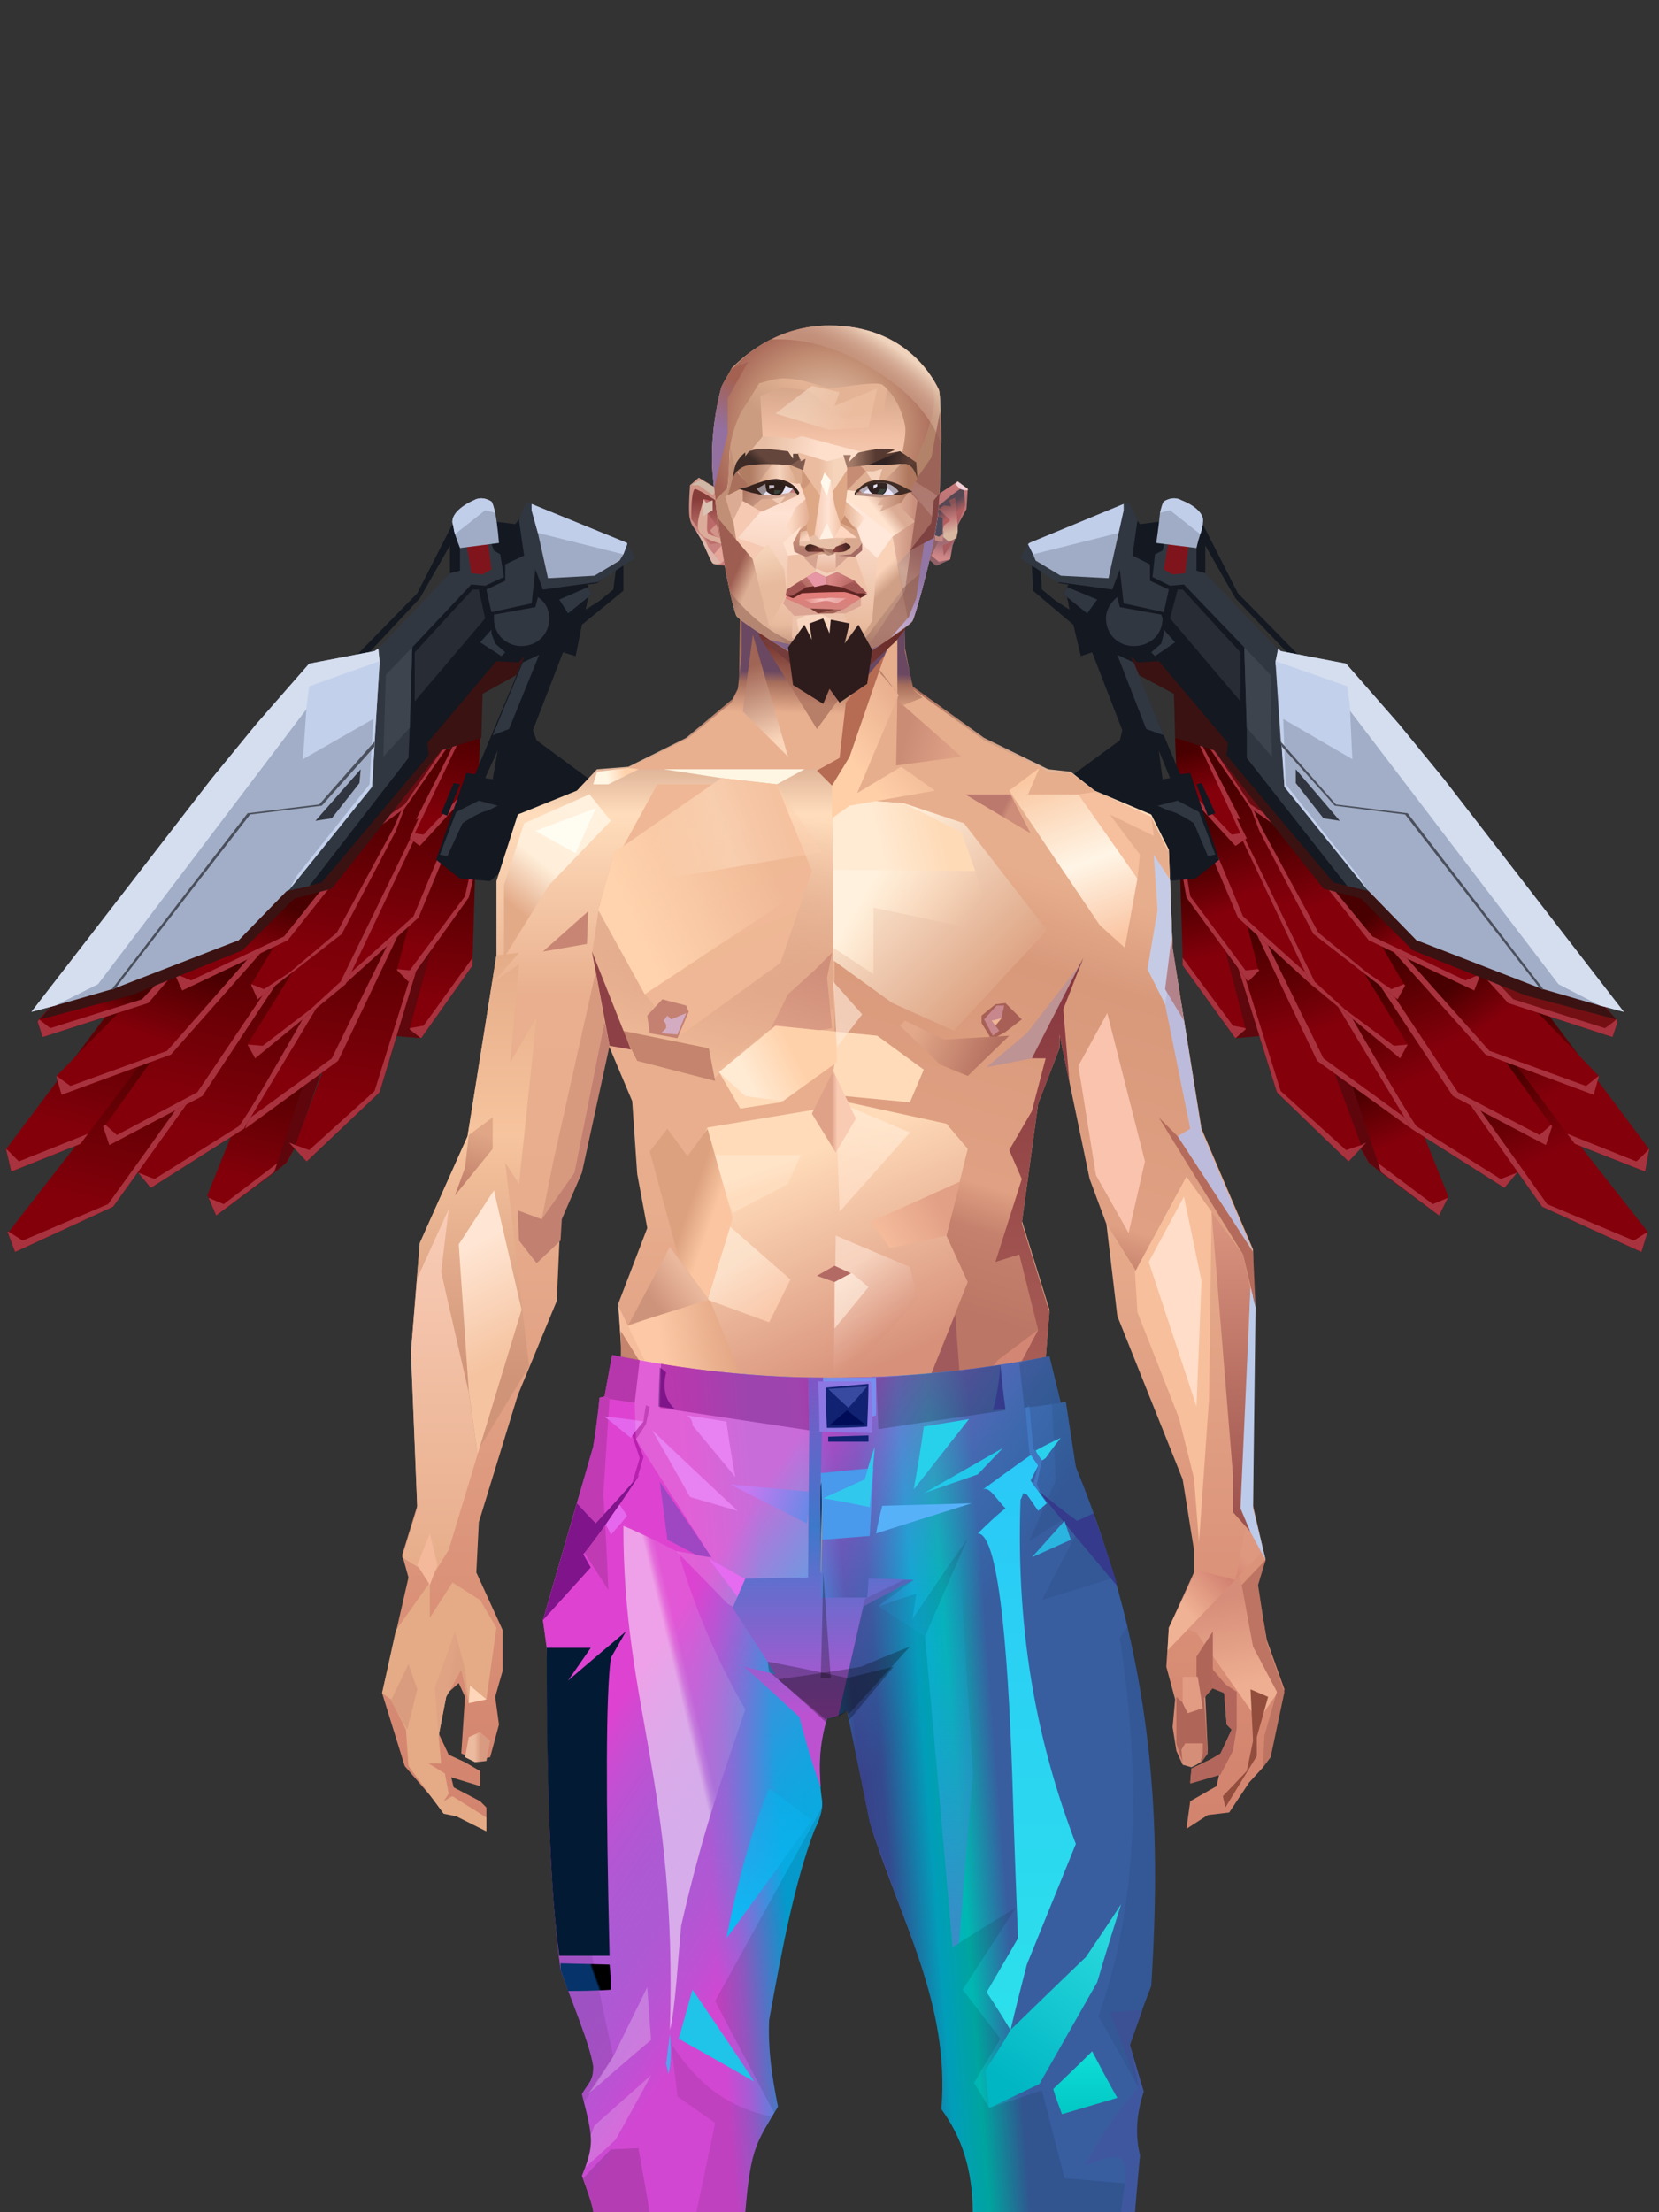 <?xml version="1.0" encoding="UTF-8"?>
<svg xmlns="http://www.w3.org/2000/svg" xmlns:xlink="http://www.w3.org/1999/xlink" width="1320px" height="1760px" viewBox="0 0 1320 1760" version="1.1">
<rect x="0" y="0" width="1320" height="1760" fill="#333333" stroke="none"/>
<defs>
</defs>

<defs>
<linearGradient x1="50%" y1="50%" x2="36%" y2="7%" id="id-male-2_wings-0">
<stop stop-color="#84000b" offset="0%">
</stop>
<stop stop-color="#480000" offset="100%">
</stop>
</linearGradient>
<linearGradient x1="50%" y1="50%" x2="46%" y2="7%" id="id-male-2_wings-1">
<stop stop-color="#84000b" offset="0%">
</stop>
<stop stop-color="#480000" offset="100%">
</stop>
</linearGradient>
<linearGradient x1="50%" y1="50%" x2="45%" y2="7%" id="id-male-2_wings-2">
<stop stop-color="#84000b" offset="0%">
</stop>
<stop stop-color="#480000" offset="100%">
</stop>
</linearGradient>
<linearGradient x1="50%" y1="50%" x2="37%" y2="7%" id="id-male-2_wings-3">
<stop stop-color="#84000b" offset="0%">
</stop>
<stop stop-color="#480000" offset="100%">
</stop>
</linearGradient>
<linearGradient x1="50%" y1="50%" x2="36%" y2="7%" id="id-male-2_wings-4">
<stop stop-color="#84000b" offset="0%">
</stop>
<stop stop-color="#480000" offset="100%">
</stop>
</linearGradient>
<linearGradient x1="50%" y1="50%" x2="32%" y2="7%" id="id-male-2_wings-5">
<stop stop-color="#84000b" offset="0%">
</stop>
<stop stop-color="#480000" offset="100%">
</stop>
</linearGradient>
<linearGradient x1="50%" y1="50%" x2="35%" y2="7%" id="id-male-2_wings-6">
<stop stop-color="#84000b" offset="0%">
</stop>
<stop stop-color="#480000" offset="100%">
</stop>
</linearGradient>
<linearGradient x1="50%" y1="50%" x2="43%" y2="7%" id="id-male-2_wings-7">
<stop stop-color="#84000b" offset="0%">
</stop>
<stop stop-color="#480000" offset="100%">
</stop>
</linearGradient>
<linearGradient x1="50%" y1="50%" x2="40%" y2="7%" id="id-male-2_wings-8">
<stop stop-color="#84000b" offset="0%">
</stop>
<stop stop-color="#480000" offset="100%">
</stop>
</linearGradient>
<linearGradient x1="50%" y1="50%" x2="40%" y2="7%" id="id-male-2_wings-9">
<stop stop-color="#84000b" offset="0%">
</stop>
<stop stop-color="#480000" offset="100%">
</stop>
</linearGradient>
<linearGradient x1="50%" y1="50%" x2="36%" y2="7%" id="id-male-2_wings-10">
<stop stop-color="#84000b" offset="0%">
</stop>
<stop stop-color="#480000" offset="100%">
</stop>
</linearGradient>
<linearGradient x1="50%" y1="50%" x2="29%" y2="7%" id="id-male-2_wings-11">
<stop stop-color="#84000b" offset="0%">
</stop>
<stop stop-color="#480000" offset="100%">
</stop>
</linearGradient>
<linearGradient x1="50%" y1="50%" x2="28%" y2="28%" id="id-male-2_wings-12">
<stop stop-color="#84000b" offset="0%">
</stop>
<stop stop-color="#480000" offset="100%">
</stop>
</linearGradient>
<linearGradient x1="50%" y1="50%" x2="28%" y2="31%" id="id-male-2_wings-13">
<stop stop-color="#84000b" offset="0%">
</stop>
<stop stop-color="#480000" offset="100%">
</stop>
</linearGradient>
<linearGradient x1="50%" y1="50%" x2="41%" y2="7%" id="id-male-2_wings-14">
<stop stop-color="#84000b" offset="0%">
</stop>
<stop stop-color="#480000" offset="100%">
</stop>
</linearGradient>
<linearGradient x1="65%" y1="-16%" x2="50%" y2="77%" id="id-male-2_wings-15">
<stop stop-color="#480000" offset="0%">
</stop>
<stop stop-color="#83000a" offset="100%">
</stop>
</linearGradient>
<linearGradient x1="54%" y1="-16%" x2="50%" y2="77%" id="id-male-2_wings-16">
<stop stop-color="#480000" offset="0%">
</stop>
<stop stop-color="#83000a" offset="100%">
</stop>
</linearGradient>
<linearGradient x1="56%" y1="-16%" x2="50%" y2="77%" id="id-male-2_wings-17">
<stop stop-color="#480000" offset="0%">
</stop>
<stop stop-color="#83000a" offset="100%">
</stop>
</linearGradient>
<linearGradient x1="64%" y1="-16%" x2="50%" y2="77%" id="id-male-2_wings-18">
<stop stop-color="#480000" offset="0%">
</stop>
<stop stop-color="#83000a" offset="100%">
</stop>
</linearGradient>
<linearGradient x1="65%" y1="-16%" x2="50%" y2="77%" id="id-male-2_wings-19">
<stop stop-color="#480000" offset="0%">
</stop>
<stop stop-color="#83000a" offset="100%">
</stop>
</linearGradient>
<linearGradient x1="69%" y1="-16%" x2="50%" y2="77%" id="id-male-2_wings-20">
<stop stop-color="#480000" offset="0%">
</stop>
<stop stop-color="#83000a" offset="100%">
</stop>
</linearGradient>
<linearGradient x1="66%" y1="-16%" x2="50%" y2="77%" id="id-male-2_wings-21">
<stop stop-color="#480000" offset="0%">
</stop>
<stop stop-color="#83000a" offset="100%">
</stop>
</linearGradient>
<linearGradient x1="57%" y1="-16%" x2="50%" y2="77%" id="id-male-2_wings-22">
<stop stop-color="#480000" offset="0%">
</stop>
<stop stop-color="#83000a" offset="100%">
</stop>
</linearGradient>
<linearGradient x1="60%" y1="-16%" x2="50%" y2="77%" id="id-male-2_wings-23">
<stop stop-color="#480000" offset="0%">
</stop>
<stop stop-color="#83000a" offset="100%">
</stop>
</linearGradient>
<linearGradient x1="61%" y1="-16%" x2="50%" y2="77%" id="id-male-2_wings-24">
<stop stop-color="#480000" offset="0%">
</stop>
<stop stop-color="#83000a" offset="100%">
</stop>
</linearGradient>
<linearGradient x1="65%" y1="-16%" x2="50%" y2="77%" id="id-male-2_wings-25">
<stop stop-color="#480000" offset="0%">
</stop>
<stop stop-color="#83000a" offset="100%">
</stop>
</linearGradient>
<linearGradient x1="73%" y1="-16%" x2="50%" y2="77%" id="id-male-2_wings-26">
<stop stop-color="#480000" offset="0%">
</stop>
<stop stop-color="#83000a" offset="100%">
</stop>
</linearGradient>
<linearGradient x1="73%" y1="17%" x2="50%" y2="64%" id="id-male-2_wings-27">
<stop stop-color="#480000" offset="0%">
</stop>
<stop stop-color="#83000a" offset="100%">
</stop>
</linearGradient>
<linearGradient x1="73%" y1="36%" x2="50%" y2="56%" id="id-male-2_wings-28">
<stop stop-color="#480000" offset="0%">
</stop>
<stop stop-color="#83000a" offset="100%">
</stop>
</linearGradient>
<linearGradient x1="73%" y1="20%" x2="50%" y2="62%" id="id-male-2_wings-29">
<stop stop-color="#480000" offset="0%">
</stop>
<stop stop-color="#83000a" offset="100%">
</stop>
</linearGradient>
<linearGradient x1="60%" y1="-16%" x2="50%" y2="77%" id="id-male-2_wings-30">
<stop stop-color="#480000" offset="0%">
</stop>
<stop stop-color="#83000a" offset="100%">
</stop>
</linearGradient>
</defs>
<g transform="translate(5,396)" id="id-male-2_wings-31">
<g transform="translate(736,0)" id="id-male-2_wings-32">
<path d="M 242 430 L 264 428 C 264 428 244 357 244 357 C 245 358 231 355 231 355 L 242 430 Z" fill="#5e070c" id="id-male-2_wings-33">
</path>
<path d="M 411 555 L 411 557 L 404 571 L 358 537 L 348 529 L 343 520 L 341 516 C 341 516 321 459 321 458 L 334 465 L 387 495 L 411 555 Z" fill="url(#id-male-2_wings-0)" id="id-male-2_wings-33">
</path>
<polygon points="411 557 404 571 348 529 343 520 399 562" fill="#a9323f" id="id-male-2_wings-33">
</polygon>
<path d="M 358 537 L 348 529 L 343 520 L 341 516 C 341 516 321 459 321 458 L 334 465 L 358 537 Z" fill="#5f060d" id="id-male-2_wings-33">
</path>
<polygon points="250 423 242 430 200 372 200 366 198 300 230 345 250 422" fill="url(#id-male-2_wings-1)" id="id-male-2_wings-33">
</polygon>
<polygon points="250 423 242 430 200 372 200 366 240 420 250 422" fill="#a9323f" id="id-male-2_wings-33">
</polygon>
<path d="M 342 516 L 333 527 L 332 528 L 332 528 L 275 473 L 242 367 C 241 362 241 358 241 354 C 243 330 264 324 264 324 L 305 415 L 342 515 L 342 516 Z" fill="url(#id-male-2_wings-2)" id="id-male-2_wings-33">
</path>
<path d="M 346 513 L 333 527 L 332 528 L 275 473 L 242 367 C 241 362 241 358 241 354 L 278 472 L 330 519 L 342 515 L 346 513 Z" fill="#a9323f" id="id-male-2_wings-33">
</path>
<path d="M 382 502 L 307 448 L 255 339 C 256 339 258 339 260 340 C 279 347 339 398 339 398 L 378 494 L 382 502 Z" fill="url(#id-male-2_wings-3)" id="id-male-2_wings-33">
</path>
<path d="M 382 502 L 307 448 L 255 339 C 256 339 258 339 260 340 L 312 446 L 378 494 L 382 502 Z" fill="#a9323f" id="id-male-2_wings-33">
</path>
<polygon points="467 536 466 537 456 549 382 502 323 404 326 399 342 370 356 375 410 450" fill="url(#id-male-2_wings-4)" id="id-male-2_wings-33">
</polygon>
<path d="M 466 537 L 456 549 L 382 502 L 323 404 L 326 399 C 335 414 376 486 386 500 L 453 542 L 466 537 Z" fill="#a9323f" id="id-male-2_wings-33">
</path>
<path d="M 570 584 L 565 600 L 486 564 L 426 479 C 426 479 427 477 428 475 C 434 465 447 441 447 441 C 448 440 461 445 461 445 L 570 584 L 570 584 Z" fill="url(#id-male-2_wings-5)" id="id-male-2_wings-33">
</path>
<path d="M 570 584 L 565 600 L 486 564 L 426 479 C 426 479 427 477 428 475 C 436 486 490 562 490 562 L 559 591 L 570 584 L 570 584 Z" fill="#a9323f" id="id-male-2_wings-33">
</path>
<polygon points="494 500 489 515 415 476 353 382 354 375 356 343 410 388 453 443 493 499" fill="url(#id-male-2_wings-6)" id="id-male-2_wings-33">
</polygon>
<polygon points="494 500 489 515 415 476 353 382 354 375 419 473 484 507 493 499" fill="#a9323f" id="id-male-2_wings-33">
</polygon>
<polygon points="261 376 252 385 203 318 200 301 203 299 227 278 248 326 260 375" fill="url(#id-male-2_wings-7)" id="id-male-2_wings-33">
</polygon>
<polygon points="261 376 252 385 203 318 200 301 203 299 206 317 250 376 260 375" fill="#a9323f" id="id-male-2_wings-33">
</polygon>
<polygon points="304 389 244 334 204 240 210 242 250 253 300 379" fill="url(#id-male-2_wings-8)" id="id-male-2_wings-33">
</polygon>
<path d="M 304 389 L 244 334 L 204 240 L 210 242 L 248 333 L 297 377 C 297 377 298 378 300 379 L 304 389 Z" fill="#a9323f" id="id-male-2_wings-33">
</path>
<polygon points="379 435 379 435 373 446 302 387 246 269 244 266 210 193 225 199 236 217 314 328" fill="url(#id-male-2_wings-9)" id="id-male-2_wings-33">
</polygon>
<polygon points="379 435 373 446 302 387 246 269 248 268 305 385 329 407 368 436" fill="#a9323f" id="id-male-2_wings-33">
</polygon>
<polygon points="377 388 371 399 304 347 261 265 253 244 255 245 277 250 350 342 376 387" fill="url(#id-male-2_wings-10)" id="id-male-2_wings-33">
</polygon>
<polygon points="377 388 371 399 304 347 261 265 253 244 255 245 263 263 308 346 347 378 366 391 376 387" fill="#a9323f" id="id-male-2_wings-33">
</polygon>
<polygon points="277 263 254 247 220 197 222 196 226 193 271 255" fill="#6a0c11" id="id-male-2_wings-33">
</polygon>
<polygon points="277 263 254 247 220 197 222 196 254 244 271 255" fill="#a9323f" id="id-male-2_wings-33">
</polygon>
<polygon points="571 519 568 536 512 514 506 506 439 416 473 403 490 410 571 518" fill="url(#id-male-2_wings-11)" id="id-male-2_wings-33">
</polygon>
<path d="M 571 519 L 568 536 L 512 514 L 506 506 L 561 528 C 561 528 568 522 571 518 L 571 519 Z" fill="#a9323f" id="id-male-2_wings-33">
</path>
<polygon points="531 461 527 475 441 443 364 357 371 358 443 372 468 378 480 407 531 460" fill="url(#id-male-2_wings-12)" id="id-male-2_wings-33">
</polygon>
<polygon points="531 461 527 475 441 443 364 357 371 358 444 440 521 468 531 460" fill="#a9323f" id="id-male-2_wings-33">
</polygon>
<polygon points="546 417 542 429 459 402 439 380 439 379 439 379 446 381 534 402 545 415" fill="#741013" id="id-male-2_wings-33">
</polygon>
<path d="M 546 417 L 542 429 L 459 402 L 439 380 L 439 379 L 440 375 L 446 381 L 463 399 L 536 422 C 536 422 542 418 545 415 L 546 417 Z" fill="#a9323f" id="id-male-2_wings-33">
</path>
<polygon points="437 379 432 392 348 352 313 308 318 309 367 315 437 379" fill="url(#id-male-2_wings-13)" id="id-male-2_wings-33">
</polygon>
<polygon points="437 379 432 392 348 352 313 308 318 309 351 349 425 384 437 379" fill="#a9323f" id="id-male-2_wings-33">
</polygon>
<path d="M 251 271 L 242 277 L 209 241 L 202 229 L 195 217 L 194 191 L 213 196 L 215 196 C 216 197 246 256 246 256 L 243 255 L 251 271 Z" fill="url(#id-male-2_wings-14)" id="id-male-2_wings-33">
</path>
<path d="M 251 271 L 242 277 L 209 241 L 202 229 L 239 268 L 246 267 L 213 196 L 215 196 C 216 197 246 256 246 256 L 243 255 L 251 271 Z" fill="#a9323f" id="id-male-2_wings-33">
</path>
<path d="M 533 402 L 545 415 L 473 396 L 383 360 L 342 319 L 312 311 L 225 201 L 194 191 L 193 156 L 165 141 L 159 127 L 193 111 L 230 124 C 230 124 534 403 533 402 Z" fill="#3a1212" id="id-male-2_wings-33">
</path>
<polygon points="211 228 215 227 226 251 220 253" fill="#131821" id="id-male-2_wings-33">
</polygon>
<path d="M 294 127 L 244 76 L 216 21 L 182 19 L 166 21 L 163 17 L 80 54 L 81 74 L 113 101 L 119 126 L 128 123 L 152 185 L 150 193 L 0 303 L 16 327 L 158 295 L 162 293 L 170 293 L 180 299 L 187 305 L 210 303 L 229 288 L 206 219 L 198 220 L 159 127 L 160 127 L 164 131 L 181 130 L 236 195 L 235 205 L 320 306 L 332 309 L 294 127 Z M 99 82 L 88 73 L 87 57 L 102 68 C 102 68 109 69 109 69 C 109 69 109 70 108 71 C 107 74 105 76 105 76 L 108 79 L 108 79 L 110 89 L 99 82 Z M 190 223 L 184 224 L 181 201 L 190 223 Z M 274 123 L 218 60 L 218 38 L 242 80 L 285 125 L 274 123 Z" fill="#131821" id="id-male-2_wings-71" fill-rule="nonzero">
</path>
<path d="M 180 245 L 196 241 L 213 250 L 226 284 L 220 285 L 209 259 C 209 259 196 250 189 249 L 180 245 Z" fill="#313741" id="id-male-2_wings-33">
</path>
<polygon points="148 125 161 131 185 189 171 184" fill="#313741" id="id-male-2_wings-33">
</polygon>
<polygon points="185 105 194 115 178 126 175 123 183 116 185 108" fill="#313741" id="id-male-2_wings-33">
</polygon>
<path d="M 150 87 L 148 79 C 143 83 139 89 139 96 C 139 109 149 118 161 118 C 174 118 184 109 184 96 C 184 95 183 94 183 93 L 150 87 Z" fill="#313741" id="id-male-2_wings-33">
</path>
<path d="M 132 81 L 124 92 L 108 79 L 105 76 C 105 76 107 74 108 71 L 132 81 Z" fill="#313741" id="id-male-2_wings-33">
</path>
<polygon points="196 73 200 73 246 123 246 162 190 96" fill="#272c35" id="id-male-2_wings-33">
</polygon>
<polygon points="189 73 185 91 153 84 150 57 144 73 100 67 71 48 77 37 78 36 153 5 157 3 164 18 160 46 174 53 174 66" fill="#313741" id="id-male-2_wings-33">
</polygon>
<polygon points="353 314 331 309 251 207 251 183 249 119 201 69 190 70 176 63 178 45 184 42 186 34 211 35 211 58 218 60 276 121" fill="#313741" id="id-male-2_wings-33">
</polygon>
<path d="M 189 33 L 185 57 L 192 61 C 192 61 202 60 202 60 C 202 59 205 36 205 36 L 189 33 Z" fill="#80141c" id="id-male-2_wings-33">
</path>
<path d="M 216 20 C 216 23 215 26 214 29 C 212 35 211 40 211 40 L 179 36 C 179 36 181 22 182 12 C 183 8 184 4 185 3 C 185 3 192 -2 199 2 C 207 5 218 12 216 20 Z" fill="#a0acc6" id="id-male-2_wings-33">
</path>
<path d="M 216 20 C 216 23 215 26 214 29 L 190 10 C 190 10 185 11 182 12 C 183 8 184 4 185 3 C 185 3 192 -2 199 2 C 207 5 218 12 216 20 Z" fill="#c1ceea" id="id-male-2_wings-33">
</path>
<polygon points="153 5 153 10 149 28 141 64 103 62 83 50 81 45 77 37 78 36" fill="#a0acc6" id="id-male-2_wings-33">
</polygon>
<polygon points="153 5 153 10 149 28 81 45 77 37 78 36" fill="#c1ceea" id="id-male-2_wings-33">
</polygon>
<polygon points="271 206 251 183 249 119 270 141" fill="#3d444e" id="id-male-2_wings-33">
</polygon>
<polygon points="551 409 532 404 487 391 486 391 484 390 386 352 348 313 347 312 281 230 279 198 278 194 274 133 274 130 274 130 276 120 278 122 330 132 372 180 408 224" fill="#a2aec7" id="id-male-2_wings-33">
</polygon>
<polygon points="551 409 532 404 499 387 332 168 274 133 274 130 274 130 276 120 278 122 330 132 372 180 408 224" fill="#d5deef" id="id-male-2_wings-33">
</polygon>
<polygon points="347 312 281 230 274 130 331 150 333 165 335 208 280 176 282 228 340 301" fill="#c3d0eb" id="id-male-2_wings-33">
</polygon>
<polygon points="290 216 290 227 312 255 325 257" fill="#30353f" id="id-male-2_wings-33">
</polygon>
<polygon points="487 391 486 391 484 390 377 252 321 245 279 198 278 194 322 244 379 251" fill="#4a4f5c" id="id-male-2_wings-33">
</polygon>
</g>
<g id="id-male-2_wings-32">
<path d="M 330 430 L 307 428 C 307 428 327 357 327 357 C 327 358 341 355 341 355 L 330 430 Z" fill="#5e070c" id="id-male-2_wings-33">
</path>
<path d="M 160 555 L 161 557 L 167 571 L 213 537 L 223 529 L 228 520 L 230 516 C 230 516 250 459 250 458 L 237 465 L 184 495 L 160 555 Z" fill="url(#id-male-2_wings-15)" id="id-male-2_wings-33">
</path>
<polygon points="161 557 167 571 223 529 228 520 173 562" fill="#a9323f" id="id-male-2_wings-33">
</polygon>
<path d="M 213 537 L 223 529 L 228 520 L 230 516 C 230 516 250 459 250 458 L 237 465 L 213 537 Z" fill="#5f060d" id="id-male-2_wings-33">
</path>
<polygon points="321 423 330 430 371 372 371 366 373 300 342 345 321 422" fill="url(#id-male-2_wings-16)" id="id-male-2_wings-33">
</polygon>
<polygon points="321 423 330 430 371 372 371 366 332 420 321 422" fill="#a9323f" id="id-male-2_wings-33">
</polygon>
<path d="M 229 516 L 238 527 L 239 528 L 239 528 L 297 473 L 329 367 C 330 362 331 358 330 354 C 328 330 307 324 307 324 L 267 415 L 230 515 L 229 516 Z" fill="url(#id-male-2_wings-17)" id="id-male-2_wings-33">
</path>
<path d="M 225 513 L 238 527 L 239 528 L 297 473 L 329 367 C 330 362 331 358 330 354 L 293 472 L 241 519 L 230 515 L 225 513 Z" fill="#a9323f" id="id-male-2_wings-33">
</path>
<path d="M 190 502 L 264 448 L 316 339 C 315 339 314 339 311 340 C 293 347 232 398 232 398 L 193 494 L 190 502 Z" fill="url(#id-male-2_wings-18)" id="id-male-2_wings-33">
</path>
<path d="M 190 502 L 264 448 L 316 339 C 315 339 314 339 311 340 L 259 446 L 193 494 L 190 502 Z" fill="#a9323f" id="id-male-2_wings-33">
</path>
<polygon points="105 536 105 537 115 549 189 502 248 404 245 399 230 370 216 375 162 450" fill="url(#id-male-2_wings-19)" id="id-male-2_wings-33">
</polygon>
<path d="M 105 537 L 115 549 L 189 502 L 248 404 L 245 399 C 236 414 196 486 185 500 L 118 542 L 105 537 Z" fill="#a9323f" id="id-male-2_wings-33">
</path>
<path d="M 1 584 L 7 600 L 85 564 L 146 479 C 146 479 145 477 143 475 C 138 465 124 441 124 441 C 124 440 110 445 110 445 L 2 584 L 1 584 Z" fill="url(#id-male-2_wings-20)" id="id-male-2_wings-33">
</path>
<path d="M 1 584 L 7 600 L 85 564 L 146 479 C 146 479 145 477 143 475 C 136 486 81 562 81 562 L 13 591 L 2 584 L 1 584 Z" fill="#a9323f" id="id-male-2_wings-33">
</path>
<polygon points="77 500 82 515 156 476 218 382 218 375 216 343 161 388 119 443 79 499" fill="url(#id-male-2_wings-21)" id="id-male-2_wings-33">
</polygon>
<polygon points="77 500 82 515 156 476 218 382 218 375 152 473 88 507 79 499" fill="#a9323f" id="id-male-2_wings-33">
</polygon>
<polygon points="311 376 320 385 368 318 372 301 369 299 345 278 324 326 311 375" fill="url(#id-male-2_wings-22)" id="id-male-2_wings-33">
</polygon>
<polygon points="311 376 320 385 368 318 372 301 369 299 365 317 321 376 311 375" fill="#a9323f" id="id-male-2_wings-33">
</polygon>
<polygon points="267 389 328 334 367 240 362 242 321 253 271 379" fill="url(#id-male-2_wings-23)" id="id-male-2_wings-33">
</polygon>
<path d="M 267 389 L 328 334 L 367 240 L 362 242 L 324 333 L 275 377 C 275 377 273 378 271 379 L 267 389 Z" fill="#a9323f" id="id-male-2_wings-33">
</path>
<polygon points="192 435 192 435 198 446 270 387 326 269 327 266 361 196 346 202 335 217 258 328" fill="url(#id-male-2_wings-24)" id="id-male-2_wings-33">
</polygon>
<polygon points="192 435 198 446 270 387 326 269 323 268 266 385 242 407 204 436" fill="#a9323f" id="id-male-2_wings-33">
</polygon>
<polygon points="195 388 200 399 267 347 310 265 318 244 316 245 295 250 222 342 195 387" fill="url(#id-male-2_wings-25)" id="id-male-2_wings-33">
</polygon>
<polygon points="195 388 200 399 267 347 310 265 318 244 316 245 308 263 263 346 225 378 205 391 195 387" fill="#a9323f" id="id-male-2_wings-33">
</polygon>
<polygon points="295 263 317 247 352 197 350 196 346 193 301 255" fill="#6a0c11" id="id-male-2_wings-33">
</polygon>
<polygon points="295 263 317 247 352 197 350 196 317 244 301 255" fill="#a9323f" id="id-male-2_wings-33">
</polygon>
<polygon points="0 519 4 536 59 514 65 506 133 416 98 403 81 410 0 518" fill="url(#id-male-2_wings-26)" id="id-male-2_wings-33">
</polygon>
<path d="M 0 519 L 4 536 L 59 514 L 65 506 L 10 528 C 10 528 4 522 0 518 L 0 519 Z" fill="#a9323f" id="id-male-2_wings-33">
</path>
<polygon points="40 461 44 475 131 443 207 357 200 358 129 372 103 378 92 407 40 460" fill="url(#id-male-2_wings-27)" id="id-male-2_wings-33">
</polygon>
<polygon points="40 461 44 475 131 443 207 357 200 358 128 440 51 468 40 460" fill="#a9323f" id="id-male-2_wings-33">
</polygon>
<polygon points="25 417 29 429 113 402 132 380 132 379 132 379 125 381 38 402 26 415" fill="url(#id-male-2_wings-28)" id="id-male-2_wings-33">
</polygon>
<path d="M 25 417 L 29 429 L 113 402 L 132 380 L 132 379 L 131 375 L 125 381 L 108 399 L 35 422 C 35 422 30 418 26 415 L 25 417 Z" fill="#a9323f" id="id-male-2_wings-33">
</path>
<polygon points="134 379 140 392 224 352 259 308 253 309 204 315 135 379" fill="url(#id-male-2_wings-29)" id="id-male-2_wings-33">
</polygon>
<polygon points="134 379 140 392 224 352 259 308 253 309 221 349 147 384 135 379" fill="#a9323f" id="id-male-2_wings-33">
</polygon>
<path d="M 321 271 L 329 277 L 362 241 L 369 229 L 376 217 L 377 191 L 359 196 L 356 196 C 356 197 326 256 326 256 L 328 255 L 321 271 Z" fill="url(#id-male-2_wings-30)" id="id-male-2_wings-33">
</path>
<path d="M 321 271 L 329 277 L 362 241 L 369 229 L 332 268 L 325 267 L 359 196 L 356 196 C 356 197 326 256 326 256 L 328 255 L 321 271 Z" fill="#a9323f" id="id-male-2_wings-33">
</path>
<path d="M 38 402 L 27 415 L 99 396 L 188 360 L 229 319 L 259 311 L 346 201 L 378 191 L 379 156 L 406 141 L 412 127 L 378 111 L 341 124 C 341 124 38 403 38 402 Z" fill="#3a1212" id="id-male-2_wings-33">
</path>
<polygon points="361 228 356 227 346 251 351 253" fill="#131821" id="id-male-2_wings-33">
</polygon>
<path d="M 240 309 L 251 306 L 336 205 L 335 195 L 390 130 L 408 131 L 411 127 L 412 127 L 373 220 L 366 219 L 342 288 L 361 303 L 385 305 L 392 299 L 402 293 L 410 293 L 413 295 L 556 327 L 571 303 L 422 193 L 419 185 L 443 123 L 453 126 L 458 101 L 491 74 L 491 54 L 408 17 L 405 21 L 389 19 L 355 21 L 327 76 L 277 127 L 240 309 Z M 461 89 L 463 79 L 463 79 L 466 76 C 466 76 464 74 463 71 C 463 70 462 69 462 69 C 463 69 470 68 470 68 L 485 57 L 483 73 L 472 82 L 461 89 Z M 391 201 L 387 224 L 381 223 L 391 201 Z M 287 125 L 329 80 L 353 38 L 353 60 L 298 123 L 287 125 Z" fill="#131821" id="id-male-2_wings-71" fill-rule="nonzero">
</path>
<path d="M 391 245 L 376 241 L 358 250 L 345 284 L 351 285 L 363 259 C 363 259 376 250 383 249 L 391 245 Z" fill="#313741" id="id-male-2_wings-33">
</path>
<polygon points="424 125 411 131 387 189 400 184" fill="#313741" id="id-male-2_wings-33">
</polygon>
<polygon points="386 105 377 115 394 126 397 123 389 116 386 108" fill="#313741" id="id-male-2_wings-33">
</polygon>
<path d="M 421 87 L 423 79 C 429 83 432 89 432 96 C 432 109 422 118 410 118 C 398 118 388 109 388 96 C 388 95 388 94 388 93 L 421 87 Z" fill="#313741" id="id-male-2_wings-33">
</path>
<path d="M 440 81 L 447 92 L 463 79 L 466 76 C 466 76 464 74 463 71 L 440 81 Z" fill="#313741" id="id-male-2_wings-33">
</path>
<polygon points="376 73 371 73 325 123 325 162 381 96" fill="#272c35" id="id-male-2_wings-33">
</polygon>
<polygon points="382 73 386 91 418 84 421 57 427 73 471 67 500 48 494 37 494 36 418 5 414 3 408 18 412 46 397 53 397 66" fill="#313741" id="id-male-2_wings-33">
</polygon>
<polygon points="218 314 241 309 320 207 321 183 323 119 370 69 381 70 396 63 393 45 388 42 385 34 361 35 361 58 353 60 295 121" fill="#313741" id="id-male-2_wings-33">
</polygon>
<path d="M 383 33 L 386 57 L 379 61 C 379 61 370 60 370 60 C 370 59 366 36 366 36 L 383 33 Z" fill="#80141c" id="id-male-2_wings-33">
</path>
<path d="M 355 20 C 356 23 356 26 357 29 C 359 35 361 40 361 40 L 392 36 C 392 36 391 22 389 12 C 388 8 387 4 386 3 C 386 3 379 -2 372 2 C 365 5 354 12 355 20 Z" fill="#a0acc6" id="id-male-2_wings-33">
</path>
<path d="M 355 20 C 356 23 356 26 357 29 L 381 10 C 381 10 386 11 389 12 C 388 8 387 4 386 3 C 386 3 379 -2 372 2 C 365 5 354 12 355 20 Z" fill="#c1ceea" id="id-male-2_wings-33">
</path>
<polygon points="418 5 418 10 423 28 431 64 468 62 488 50 491 45 494 37 494 36" fill="#a0acc6" id="id-male-2_wings-33">
</polygon>
<polygon points="418 5 418 10 423 28 491 45 494 37 494 36" fill="#c1ceea" id="id-male-2_wings-33">
</polygon>
<polygon points="300 206 321 183 323 119 302 141" fill="#3d444e" id="id-male-2_wings-33">
</polygon>
<polygon points="20 409 39 404 84 391 85 391 87 390 185 352 223 313 225 312 291 230 293 198 293 194 297 133 297 130 297 130 296 120 293 122 241 132 199 180 163 224" fill="#a2aec7" id="id-male-2_wings-33">
</polygon>
<polygon points="20 409 39 404 73 387 239 168 297 133 297 130 297 130 296 120 293 122 241 132 199 180 163 224" fill="#d5deef" id="id-male-2_wings-33">
</polygon>
<polygon points="225 312 291 230 297 130 241 150 239 165 236 208 292 176 289 228 231 301" fill="#c3d0eb" id="id-male-2_wings-33">
</polygon>
<polygon points="282 216 281 227 259 255 246 257" fill="#30353f" id="id-male-2_wings-33">
</polygon>
<polygon points="84 391 85 391 87 390 194 252 251 245 293 198 293 194 249 244 192 251" fill="#4a4f5c" id="id-male-2_wings-33">
</polygon>
</g>
</g>
<defs>
<linearGradient x1="50%" y1="6%" x2="50%" y2="100%" id="id-male-6.6_base_1-0">
<stop stop-color="#ac705d" offset="0%">
</stop>
<stop stop-color="#ffddbc" offset="8%">
</stop>
<stop stop-color="#e9af8e" offset="20%">
</stop>
<stop stop-color="#e7ad8d" offset="34%">
</stop>
<stop stop-color="#d4856f" offset="71%">
</stop>
<stop stop-color="#c37f6d" offset="100%">
</stop>
</linearGradient>
<linearGradient x1="50%" y1="-10%" x2="50%" y2="84%" id="id-male-6.6_base_1-1">
<stop stop-color="#e0a582" offset="0%">
</stop>
<stop stop-color="#f6c49e" offset="49%">
</stop>
<stop stop-color="#d09479" offset="100%">
</stop>
</linearGradient>
<linearGradient x1="57%" y1="50%" x2="47%" y2="56%" id="id-male-6.6_base_1-2">
<stop stop-color="#e2ad9f" offset="0%">
</stop>
<stop stop-color="#b46d61" offset="100%">
</stop>
</linearGradient>
<linearGradient x1="45%" y1="35%" x2="55%" y2="47%" id="id-male-6.6_base_1-3">
<stop stop-color="#e9ac94" offset="0%">
</stop>
<stop stop-color="#c37f6d" offset="100%">
</stop>
</linearGradient>
<linearGradient x1="54%" y1="31%" x2="47%" y2="81%" id="id-male-6.6_base_1-4">
<stop stop-color="#e7ae8d" offset="0%">
</stop>
<stop stop-color="#d8997b" offset="20%">
</stop>
<stop stop-color="#dfa083" offset="71%">
</stop>
<stop stop-color="#c5816d" offset="81%">
</stop>
<stop stop-color="#bc7665" offset="100%">
</stop>
</linearGradient>
<linearGradient x1="43%" y1="38%" x2="54%" y2="44%" id="id-male-6.6_base_1-5">
<stop stop-color="#e0a384" offset="0%">
</stop>
<stop stop-color="#dda081" offset="100%">
</stop>
</linearGradient>
<linearGradient x1="46%" y1="26%" x2="59%" y2="75%" id="id-male-6.6_base_1-6">
<stop stop-color="#ffdbb9" offset="0%">
</stop>
<stop stop-color="#d7917a" offset="100%">
</stop>
</linearGradient>
<linearGradient x1="50%" y1="41%" x2="49%" y2="66%" id="id-male-6.6_base_1-7">
<stop stop-color="#6a4862" offset="0%">
</stop>
<stop stop-color="#a76f5b" offset="27%">
</stop>
<stop stop-color="#e9b090" offset="100%">
</stop>
</linearGradient>
<linearGradient x1="63%" y1="4%" x2="25%" y2="77%" id="id-male-6.6_base_1-8">
<stop stop-color="#fff1de" offset="0%">
</stop>
<stop stop-color="#ffeed9" offset="56%">
</stop>
<stop stop-color="#e3aa88" offset="100%">
</stop>
</linearGradient>
<linearGradient x1="50%" y1="23%" x2="41%" y2="77%" id="id-male-6.6_base_1-9">
<stop stop-color="#73332e" offset="0%">
</stop>
<stop stop-color="#b77e68" offset="100%">
</stop>
</linearGradient>
<linearGradient x1="47%" y1="22%" x2="55%" y2="89%" id="id-male-6.6_base_1-10">
<stop stop-color="#a06555" offset="0%">
</stop>
<stop stop-color="#fad5b9" offset="100%">
</stop>
</linearGradient>
<linearGradient x1="86%" y1="87%" x2="12%" y2="66%" id="id-male-6.6_base_1-11">
<stop stop-color="#dea186" offset="0%">
</stop>
<stop stop-color="#cb8c76" offset="100%">
</stop>
</linearGradient>
<linearGradient x1="71%" y1="11%" x2="50%" y2="100%" id="id-male-6.6_base_1-12">
<stop stop-color="#be7d66" offset="0%" stop-opacity="0">
</stop>
<stop stop-color="#f1bd9b" offset="100%">
</stop>
</linearGradient>
<linearGradient x1="66%" y1="46%" x2="56%" y2="43%" id="id-male-6.6_base_1-13">
<stop stop-color="#cd8d78" offset="0%">
</stop>
<stop stop-color="#bb786d" offset="100%">
</stop>
</linearGradient>
<linearGradient x1="100%" y1="41%" x2="50%" y2="63%" id="id-male-6.6_base_1-14">
<stop stop-color="#6a2b27" offset="0%">
</stop>
<stop stop-color="#743c3a" offset="100%">
</stop>
</linearGradient>
<linearGradient x1="69%" y1="20%" x2="50%" y2="99%" id="id-male-6.6_base_1-15">
<stop stop-color="#cf8f7a" offset="0%">
</stop>
<stop stop-color="#dd9e87" offset="100%">
</stop>
</linearGradient>
<linearGradient x1="36%" y1="20%" x2="57%" y2="81%" id="id-male-6.6_base_1-16">
<stop stop-color="#f1ba97" offset="0%">
</stop>
<stop stop-color="#efb795" offset="100%">
</stop>
</linearGradient>
<linearGradient x1="26%" y1="83%" x2="92%" y2="50%" id="id-male-6.6_base_1-17">
<stop stop-color="#ffd3ad" offset="0%">
</stop>
<stop stop-color="#ffd3af" offset="100%" stop-opacity="0">
</stop>
</linearGradient>
<linearGradient x1="17%" y1="56%" x2="85%" y2="45%" id="id-male-6.6_base_1-18">
<stop stop-color="#ffebd1" offset="0%" stop-opacity="0">
</stop>
<stop stop-color="#ffe9d0" offset="52%">
</stop>
<stop stop-color="#fccead" offset="100%">
</stop>
</linearGradient>
<linearGradient x1="17%" y1="24%" x2="74%" y2="87%" id="id-male-6.6_base_1-19">
<stop stop-color="#ffedd8" offset="0%">
</stop>
<stop stop-color="#dca181" offset="100%">
</stop>
</linearGradient>
<linearGradient x1="26%" y1="42%" x2="80%" y2="75%" id="id-male-6.6_base_1-20">
<stop stop-color="#fff1dd" offset="0%">
</stop>
<stop stop-color="#ffd4b1" offset="100%" stop-opacity="0">
</stop>
</linearGradient>
<linearGradient x1="29%" y1="56%" x2="77%" y2="50%" id="id-male-6.6_base_1-21">
<stop stop-color="#ffebd4" offset="0%">
</stop>
<stop stop-color="#fedab7" offset="100%">
</stop>
</linearGradient>
<linearGradient x1="74%" y1="24%" x2="34%" y2="74%" id="id-male-6.6_base_1-22">
<stop stop-color="#ba8469" offset="0%">
</stop>
<stop stop-color="#e9af8f" offset="0%">
</stop>
<stop stop-color="#ffcfa8" offset="100%">
</stop>
</linearGradient>
<linearGradient x1="66%" y1="100%" x2="40%" y2="0%" id="id-male-6.6_base_1-23">
<stop stop-color="#fac5a3" offset="0%">
</stop>
<stop stop-color="#fff5e6" offset="46%">
</stop>
<stop stop-color="#fac8a2" offset="100%">
</stop>
</linearGradient>
<linearGradient x1="52%" y1="13%" x2="59%" y2="75%" id="id-male-6.6_base_1-24">
<stop stop-color="#d68d79" offset="0%">
</stop>
<stop stop-color="#eeae91" offset="100%">
</stop>
</linearGradient>
<linearGradient x1="28%" y1="76%" x2="73%" y2="20%" id="id-male-6.6_base_1-25">
<stop stop-color="#f0b294" offset="0%">
</stop>
<stop stop-color="#d28271" offset="67%">
</stop>
<stop stop-color="#df9880" offset="100%">
</stop>
</linearGradient>
<linearGradient x1="50%" y1="0%" x2="50%" y2="100%" id="id-male-6.6_base_1-26">
<stop stop-color="#db957f" offset="0%">
</stop>
<stop stop-color="#9a4f4b" offset="100%">
</stop>
</linearGradient>
<linearGradient x1="66%" y1="59%" x2="24%" y2="66%" id="id-male-6.6_base_1-27">
<stop stop-color="#dea07f" offset="0%">
</stop>
<stop stop-color="#fcc8a5" offset="100%">
</stop>
</linearGradient>
<linearGradient x1="41%" y1="11%" x2="64%" y2="63%" id="id-male-6.6_base_1-28">
<stop stop-color="#ffe6d6" offset="0%">
</stop>
<stop stop-color="#da957e" offset="100%">
</stop>
</linearGradient>
<linearGradient x1="19%" y1="58%" x2="66%" y2="43%" id="id-male-6.6_base_1-29">
<stop stop-color="#ffebd4" offset="0%">
</stop>
<stop stop-color="#ffd1aa" offset="100%">
</stop>
</linearGradient>
<linearGradient x1="73%" y1="50%" x2="30%" y2="53%" id="id-male-6.6_base_1-30">
<stop stop-color="#ffd1ab" offset="0%">
</stop>
<stop stop-color="#fff6e4" offset="100%">
</stop>
</linearGradient>
<linearGradient x1="31%" y1="0%" x2="50%" y2="100%" id="id-male-6.6_base_1-31">
<stop stop-color="#fff1e3" offset="0%">
</stop>
<stop stop-color="#ffeada" offset="100%">
</stop>
</linearGradient>
<linearGradient x1="29%" y1="43%" x2="65%" y2="100%" id="id-male-6.6_base_1-32">
<stop stop-color="#ffe9d4" offset="0%">
</stop>
<stop stop-color="#fecfb1" offset="100%">
</stop>
</linearGradient>
<linearGradient x1="13%" y1="78%" x2="84%" y2="50%" id="id-male-6.6_base_1-33">
<stop stop-color="#f4ba9a" offset="0%">
</stop>
<stop stop-color="#e2a086" offset="100%">
</stop>
</linearGradient>
<linearGradient x1="50%" y1="0%" x2="36%" y2="100%" id="id-male-6.6_base_1-34">
<stop stop-color="#ffebd4" offset="0%">
</stop>
<stop stop-color="#ffddc6" offset="100%">
</stop>
</linearGradient>
<linearGradient x1="50%" y1="28%" x2="64%" y2="55%" id="id-male-6.6_base_1-35">
<stop stop-color="#ffe7cd" offset="0%">
</stop>
<stop stop-color="#ffddc0" offset="100%">
</stop>
</linearGradient>
<linearGradient x1="40%" y1="55%" x2="62%" y2="71%" id="id-male-6.6_base_1-36">
<stop stop-color="#dca17f" offset="0%">
</stop>
<stop stop-color="#fac5a0" offset="100%">
</stop>
</linearGradient>
<linearGradient x1="9%" y1="37%" x2="88%" y2="55%" id="id-male-6.6_base_1-37">
<stop stop-color="#e3a889" offset="0%">
</stop>
<stop stop-color="#b36f5f" offset="100%">
</stop>
</linearGradient>
<linearGradient x1="62%" y1="19%" x2="50%" y2="100%" id="id-male-6.6_base_1-38">
<stop stop-color="#e0a686" offset="0%">
</stop>
<stop stop-color="#bf7c68" offset="100%">
</stop>
</linearGradient>
<linearGradient x1="45%" y1="18%" x2="51%" y2="67%" id="id-male-6.6_base_1-39">
<stop stop-color="#ffe5d3" offset="0%">
</stop>
<stop stop-color="#f5c3a0" offset="100%">
</stop>
</linearGradient>
<linearGradient x1="50%" y1="0%" x2="50%" y2="100%" id="id-male-6.6_base_1-40">
<stop stop-color="#f9ccb7" offset="0%">
</stop>
<stop stop-color="#e7ad8a" offset="100%">
</stop>
</linearGradient>
<linearGradient x1="45%" y1="50%" x2="58%" y2="50%" id="id-male-6.6_base_1-41">
<stop stop-color="#dfa288" offset="0%">
</stop>
<stop stop-color="#facbb3" offset="100%">
</stop>
</linearGradient>
<linearGradient x1="33%" y1="74%" x2="77%" y2="42%" id="id-male-6.6_base_1-42">
<stop stop-color="#ce937b" offset="0%">
</stop>
<stop stop-color="#eab89d" offset="100%">
</stop>
</linearGradient>
<linearGradient x1="63%" y1="59%" x2="38%" y2="59%" id="id-male-6.6_base_1-43">
<stop stop-color="#d89a80" offset="0%">
</stop>
<stop stop-color="#ecba9e" offset="100%">
</stop>
</linearGradient>
<linearGradient x1="50%" y1="0%" x2="50%" y2="100%" id="id-male-6.6_base_1-44">
<stop stop-color="#d08c74" offset="0%">
</stop>
<stop stop-color="#df9a83" offset="100%">
</stop>
</linearGradient>
<linearGradient x1="47%" y1="47%" x2="53%" y2="50%" id="id-male-6.6_base_1-45">
<stop stop-color="#fde1cd" offset="0%">
</stop>
<stop stop-color="#d68f79" offset="100%">
</stop>
</linearGradient>
<linearGradient x1="50%" y1="0%" x2="50%" y2="100%" id="id-male-6.6_base_1-46">
<stop stop-color="#e29a83" offset="0%">
</stop>
<stop stop-color="#dd947e" offset="100%">
</stop>
</linearGradient>
<linearGradient x1="50%" y1="0%" x2="53%" y2="50%" id="id-male-6.6_base_1-47">
<stop stop-color="#dd9785" offset="0%">
</stop>
<stop stop-color="#f3d9c6" offset="100%">
</stop>
</linearGradient>
<linearGradient x1="0%" y1="55%" x2="99%" y2="55%" id="id-male-6.6_base_1-48">
<stop stop-color="#dfa59a" offset="0%">
</stop>
<stop stop-color="#d3938d" offset="100%">
</stop>
</linearGradient>
<linearGradient x1="50%" y1="0%" x2="50%" y2="100%" id="id-male-6.6_base_1-49">
<stop stop-color="#f0cab1" offset="0%">
</stop>
<stop stop-color="#dc907e" offset="100%">
</stop>
</linearGradient>
<linearGradient x1="49%" y1="20%" x2="52%" y2="96%" id="id-male-6.6_base_1-50">
<stop stop-color="#dd9285" offset="0%">
</stop>
<stop stop-color="#d88d79" offset="100%">
</stop>
</linearGradient>
<linearGradient x1="50%" y1="0%" x2="50%" y2="100%" id="id-male-6.6_base_1-51">
<stop stop-color="#86363e" offset="0%">
</stop>
<stop stop-color="#b46a5d" offset="100%">
</stop>
</linearGradient>
<linearGradient x1="33%" y1="47%" x2="59%" y2="56%" id="id-male-6.6_base_1-52">
<stop stop-color="#f6bd9d" offset="0%">
</stop>
<stop stop-color="#d48673" offset="100%">
</stop>
</linearGradient>
</defs>
<g transform="translate(304,473)" id="id-male-6.6_base_1-53">
<polygon points="174 662 139 824 137 906 146 1082 171 1154 176 1211 174 1230 175 1284 287 1284 284 1265 308 1195 306 1124 345 952 343 912 353 879 362 881 371 877 383 904 391 970 434 1079 457 1202 475 1252 475 1284 596 1284 600 1225 591 1146 609 1103 612 997 596 842 545 671 539 640 528 606 531 569 509 498 522 403 539 360 539 348 563 464 576 498 585 574 637 704 646 760 646 778 626 822 624 853 631 879 629 901 632 920 637 931 647 931 657 920 655 877 659 867 670 874 672 899 676 903 667 923 644 934 643 945 666 939 664 948 643 960 640 982 657 971 674 969 690 945 701 933 704 926 707 923 713 892 718 871 704 832 696 786 703 768 693 725 693 521 652 425 629 282 626 203 612 175 567 156 548 141 530 139 479 114 422 73 416 42 415 1 285 0 284 73 279 83 242 114 196 137 171 139 155 156 108 175 91 228 91 287 68 431 30 516 23 602 28 725 16 764 21 782 0 874 18 932 49 968 59 970 83 982 83 965 78 960 57 949 55 941 78 948 78 936 66 929 53 923 45 906 51 875 61 866 66 877 63 922 75 927 86 925 93 899 90 877 96 856 96 824 75 778 77 738 108 637 139 562 142 495 159 458 180 358 199 403 203 461 211 504 188 564 191 608" fill="url(#id-male-6.6_base_1-0)" id="id-male-6.6_base_1-54">
</polygon>
<polygon points="91 287 68 431 30 516 23 602 72 688 117 614 98 452 109 469 123 336 102 372 109 294 88 309 109 285" fill="url(#id-male-6.6_base_1-1)" id="id-male-6.6_base_1-54">
</polygon>
<polygon points="383 906 391 972 434 1081 457 1204 475 1254 475 1287 596 1287 600 1226 591 1148 609 1105 612 999 602 904 584 908 584 846 535 683 456 705 382 878" fill="url(#id-male-6.6_base_1-2)" id="id-male-6.6_base_1-54">
</polygon>
<polygon points="137 907 146 1083 171 1156 176 1212 174 1232 175 1286 175 1287 287 1287 284 1266 308 1197 306 1126 345 954 343 923 293 814 263 724 247 711" fill="url(#id-male-6.6_base_1-3)" id="id-male-6.6_base_1-54">
</polygon>
<polygon points="545 673 539 641 528 608 531 571 509 500 522 405 539 361 539 350 563 465 576 500 601 540 660 491 688 529 652 427 629 283 626 205 612 177 568 157 548 142 530 141 479 116 422 75 416 44 415 3 360 3 360 715 462 724" fill="url(#id-male-6.6_base_1-4)" id="id-male-6.6_base_1-54">
</polygon>
<polygon points="83 984 59 972 49 970 21 932 19 903 7 879 0 874 11 824 38 786 38 814 56 786 78 800 91 822 83 879 69 882 63 855 51 877 45 908 47 930 37 930 50 938 53 954 49 960 56 956 83 973" fill="#e4ab86" id="id-male-6.6_base_1-59">
</polygon>
<polygon points="66 855 69 882 63 855 51 877 45 908 42 870 58 825" fill="url(#id-male-6.6_base_1-5)" id="id-male-6.6_base_1-59">
</polygon>
<polygon points="83 879 69 882 70 868" fill="#ffd6ba" id="id-male-6.6_base_1-59">
</polygon>
<polygon points="481 376 513 349 558 291 522 368" fill="#bd9394" id="id-male-6.6_base_1-62">
</polygon>
<polygon points="313 697 260 560 246 448 259 424 355 408 361 366 317 404 285 409 267 378 313 343 394 351 431 378 420 404 368 399 371 404 449 421 466 441 449 510 466 547 406 697 358 717" fill="url(#id-male-6.6_base_1-6)" id="id-male-6.6_base_1-63">
</polygon>
<polygon points="410 90 430 82 423 76 416 45 416 7 286 9 286 48 283 76 278 86 244 114 195 139 366 139 390 70 410 26" fill="url(#id-male-6.6_base_1-7)" id="id-male-6.6_base_1-64">
</polygon>
<polygon points="182 180 133 231 97 289 97 231 113 182 165 159" fill="url(#id-male-6.6_base_1-8)" id="id-male-6.6_base_1-65">
</polygon>
<polygon points="346 107 384 55 409 31 414 23 299 31" fill="url(#id-male-6.6_base_1-9)" id="id-male-6.6_base_1-66">
</polygon>
<polygon points="287 93 295 32 323 129" fill="url(#id-male-6.6_base_1-10)" id="id-male-6.6_base_1-67">
</polygon>
<polygon points="336 139 314 151 270 146 224 139" fill="#fef6e3" id="id-male-6.6_base_1-68">
</polygon>
<polygon points="410 84 409 136 461 129" fill="url(#id-male-6.6_base_1-11)" id="id-male-6.6_base_1-69">
</polygon>
<polygon points="173 246 167 286 191 351 263 386 328 330 359 330 359 152 348 139 336 139 309 152" fill="url(#id-male-6.6_base_1-12)" id="id-male-6.6_base_1-70">
</polygon>
<polygon points="464 159 516 190 500 159" fill="url(#id-male-6.6_base_1-13)" id="id-male-6.6_base_1-71">
</polygon>
<polygon points="302 36 346 72 382 62 409 37 416 28 416 13" fill="url(#id-male-6.6_base_1-14)" id="id-male-6.6_base_1-72">
</polygon>
<polygon points="263 151 191 202 219 151" fill="#efb795" id="id-male-6.6_base_1-73">
</polygon>
<polygon points="154 206 170 170 122 188" fill="#fffcf1" id="id-male-6.6_base_1-74">
</polygon>
<polygon points="358 285 344 299 323 318 305 354 358 345 354 305" fill="url(#id-male-6.6_base_1-15)" id="id-male-6.6_base_1-75">
</polygon>
<polygon points="260 361 265 387 203 371 191 347" fill="#c4846d" id="id-male-6.6_base_1-76">
</polygon>
<polygon points="198 362 181 359 167 284" fill="#8d4146" id="id-male-6.6_base_1-77">
</polygon>
<polygon points="477 341 477 335 488 326 496 325 509 338 496 348 485 354" fill="#a86056" id="id-male-6.6_base_1-78">
</polygon>
<polygon points="314 151 342 220 317 293 237 351 209 318 172 251 185 205 270 146" fill="url(#id-male-6.6_base_1-16)" id="id-male-6.6_base_1-79">
</polygon>
<polygon points="314 151 330 238 209 318 172 251 185 205 270 146" fill="url(#id-male-6.6_base_1-17)" id="id-male-6.6_base_1-79">
</polygon>
<polygon points="314 151 350 205 220 227 185 205 270 146" fill="url(#id-male-6.6_base_1-18)" opacity="0.369" id="id-male-6.6_base_1-79">
</polygon>
<polygon points="211 335 223 322 242 327 244 332 235 353 213 349" fill="#c48172" id="id-male-6.6_base_1-82">
</polygon>
<polygon points="224 339 226 342 226 345 222 349 235 350 242 333 230 338 227 335" fill="#d4acc2" id="id-male-6.6_base_1-83">
</polygon>
<polygon points="488 343 491 347 486 351 479 338 489 327 495 327 493 336" fill="#c7878d" id="id-male-6.6_base_1-84">
</polygon>
<polygon points="485 339 488 343 493 337" fill="#edb596" id="id-male-6.6_base_1-85">
</polygon>
<polygon points="359 162 359 291 406 325 455 347 529 267 463 182 415 166" fill="url(#id-male-6.6_base_1-19)" id="id-male-6.6_base_1-86">
</polygon>
<polygon points="359 178 359 281 391 302 391 249 489 270 461 189 415 166" fill="url(#id-male-6.6_base_1-20)" id="id-male-6.6_base_1-86">
</polygon>
<polygon points="359 178 359 219 472 220 461 189 415 166 371 163" fill="url(#id-male-6.6_base_1-21)" id="id-male-6.6_base_1-86">
</polygon>
<polygon points="358 178 372 168 440 156 413 137 378 158 411 80 396 60 358 146" fill="url(#id-male-6.6_base_1-22)" id="id-male-6.6_base_1-89">
</polygon>
<polygon points="346 140 358 152 372 129 400 48 369 86 364 130" fill="#b66b53" id="id-male-6.6_base_1-90">
</polygon>
<polygon points="591 281 601 226 559 159 514 159 523 138 499 156 571 263" fill="url(#id-male-6.6_base_1-23)" id="id-male-6.6_base_1-91">
</polygon>
<polygon points="609 298 626 332 629 285 627 227 614 207 617 251" fill="#c6cbe5" id="id-male-6.6_base_1-92">
</polygon>
<polygon points="554 159 567 157 612 177 614 192 579 175 603 207 601 226" fill="#f6bf9d" id="id-male-6.6_base_1-93">
</polygon>
<polygon points="641 823 648 826 697 896 713 873 682 781" fill="url(#id-male-6.6_base_1-24)" id="id-male-6.6_base_1-94">
</polygon>
<polygon points="625 840 700 762 688 738 679 784 648 776 626 822" fill="url(#id-male-6.6_base_1-25)" id="id-male-6.6_base_1-94">
</polygon>
<polygon points="648 862 648 845 661 825 661 870 654 878 657 922 652 929 637 929 632 914 632 893 632 877 644 888" fill="#b06559" id="id-male-6.6_base_1-96">
</polygon>
<polygon points="554 375 577 333 607 451 594 508 568 462" fill="#f9c3ad" id="id-male-6.6_base_1-97">
</polygon>
<polygon points="623 326 643 425 633 431 693 523 652 427 636 326 625 315" fill="#bdbbdb" id="id-male-6.6_base_1-98">
</polygon>
<polygon points="628 274 638 339 623 314" fill="#b3838b" id="id-male-6.6_base_1-99">
</polygon>
<polygon points="693 523 695 567 685 525 618 416 633 431" fill="#b46b5b" id="id-male-6.6_base_1-100">
</polygon>
<polygon points="640 463 599 539 601 571 634 655 646 703 650 754 658 640 660 491" fill="#f7bf9b" id="id-male-6.6_base_1-101">
</polygon>
<polygon points="610 531 648 646 652 546 638 479" fill="#ffddc8" id="id-male-6.6_base_1-101">
</polygon>
<polygon points="693 748 677 730 677 700 660 491 685 525 691 552 684 727" fill="url(#id-male-6.6_base_1-26)" id="id-male-6.6_base_1-103">
</polygon>
<polygon points="691 746 703 768 693 727 695 567 691 551 683 727" fill="#bccbea" id="id-male-6.6_base_1-104">
</polygon>
<polygon points="260 559 310 683 355 716 263 713 238 685 195 582" fill="url(#id-male-6.6_base_1-27)" id="id-male-6.6_base_1-105">
</polygon>
<polygon points="637 931 636 919 639 914 653 914 653 922 651 929 648 931 644 933" fill="#d58f78" id="id-male-6.6_base_1-106">
</polygon>
<polygon points="637 861 637 882 641 890 653 886 649 861" fill="#e19c83" id="id-male-6.6_base_1-107">
</polygon>
<polygon points="691 871 693 912 688 936 669 956 671 965 696 924 696 909 705 877" fill="#934d3c" id="id-male-6.6_base_1-108">
</polygon>
<polygon points="703 768 684 788 693 837 712 873 702 908 701 933 707 925 718 873 704 834 697 788" fill="#bd7462" id="id-male-6.6_base_1-109">
</polygon>
<polygon points="667 939 643 946 644 934 657 928 667 922 676 903 672 899 670 874 660 870 660 854 671 867 680 873 680 902 677 920" fill="#b3665b" id="id-male-6.6_base_1-110">
</polygon>
<polygon points="361 510 359 634 426 561 420 535" fill="url(#id-male-6.6_base_1-28)" opacity="0.626" id="id-male-6.6_base_1-111">
</polygon>
<polygon points="319 403 289 399 268 380 313 343 361 348 362 372" fill="url(#id-male-6.6_base_1-29)" id="id-male-6.6_base_1-112">
</polygon>
<polygon points="171 141 168 151 180 151 204 139 196 138" fill="url(#id-male-6.6_base_1-30)" id="id-male-6.6_base_1-113">
</polygon>
<polygon points="359 308 362 360 382 334" fill="#ffe9d9" opacity="0.625" id="id-male-6.6_base_1-114">
</polygon>
<polygon points="360 546 360 584 387 551 374 540" fill="url(#id-male-6.6_base_1-31)" opacity="0.626" id="id-male-6.6_base_1-115">
</polygon>
<polygon points="346 542 360 547 373 540 360 534" fill="#b36a64" id="id-male-6.6_base_1-116">
</polygon>
<polygon points="325 545 277 503 259 561 308 579" fill="url(#id-male-6.6_base_1-32)" opacity="0.758" id="id-male-6.6_base_1-117">
</polygon>
<polygon points="389 499 460 467 449 510 404 520" fill="url(#id-male-6.6_base_1-33)" id="id-male-6.6_base_1-118">
</polygon>
<polygon points="364 491 361 403 420 428" fill="url(#id-male-6.6_base_1-34)" opacity="0.758" id="id-male-6.6_base_1-119">
</polygon>
<polygon points="262 446 333 446 323 469 279 492" fill="url(#id-male-6.6_base_1-35)" opacity="0.758" id="id-male-6.6_base_1-120">
</polygon>
<polygon points="259 425 279 496 259 561 236 528 213 443 227 425 243 447" fill="url(#id-male-6.6_base_1-36)" id="id-male-6.6_base_1-121">
</polygon>
<polygon points="412 343 444 374 466 383 499 351 447 354 416 339" fill="url(#id-male-6.6_base_1-37)" id="id-male-6.6_base_1-122">
</polygon>
<polygon points="164 252 163 278 128 284" fill="#c88574" id="id-male-6.6_base_1-123">
</polygon>
<polygon points="58 478 88 441 88 416 69 430 66 456" fill="url(#id-male-6.6_base_1-38)" id="id-male-6.6_base_1-124">
</polygon>
<polygon points="76 684 69 634 61 517 89 474 111 569" fill="url(#id-male-6.6_base_1-39)" id="id-male-6.6_base_1-125">
</polygon>
<polygon points="53 489 47 539 69 635 76 684 53 760 40 781 16 766 28 727 23 604 28 544" fill="url(#id-male-6.6_base_1-40)" id="id-male-6.6_base_1-126">
</polygon>
<polygon points="136 452 127 497 153 460 177 340 170 300" fill="#d89a7f" id="id-male-6.6_base_1-127">
</polygon>
<polygon points="181 359 159 460 143 497 142 514 123 532 109 514 108 490 127 497 153 460 177 340" fill="#c28071" id="id-male-6.6_base_1-127">
</polygon>
<polygon points="38 747 28 772 38 788 44 772" fill="#f4b89a" id="id-male-6.6_base_1-129">
</polygon>
<polygon points="359 379 342 413 361 444 377 417" fill="url(#id-male-6.6_base_1-41)" id="id-male-6.6_base_1-130">
</polygon>
<polygon points="196 581 260 561 229 519" fill="url(#id-male-6.6_base_1-42)" id="id-male-6.6_base_1-131">
</polygon>
<polygon points="74 929 66 925 69 909 78 905 86 912 83 928" fill="url(#id-male-6.6_base_1-43)" id="id-male-6.6_base_1-132">
</polygon>
<polygon points="20 903 7 880 21 851 28 871" fill="#d99c7e" id="id-male-6.6_base_1-133">
</polygon>
<polygon points="218 1123 203 1040 191 913 171 1090 182 1169 230 1208 261 1237 270 1213 234 1175 212 1157 272 1191 281 1169" fill="url(#id-male-6.6_base_1-44)" opacity="0.808" id="id-male-6.6_base_1-134">
</polygon>
<polygon points="182 1207 181 1155 213 1106 236 1166 230 1210" fill="#ebac8e" id="id-male-6.6_base_1-135">
</polygon>
<polygon points="187 902 211 1137 227 1161 275 1187 299 1137 272 1009 299 918 269 791 211 836" fill="url(#id-male-6.6_base_1-45)" id="id-male-6.6_base_1-136">
</polygon>
<polygon points="288 1079 311 1040 311 942 295 903 264 1019 275 1188 301 1137" fill="url(#id-male-6.6_base_1-46)" id="id-male-6.6_base_1-137">
</polygon>
<polygon points="584 908 604 1008 608 1106 614 998 599 887" fill="#cedafa" id="id-male-6.6_base_1-138">
</polygon>
<polygon points="430 886 488 1140 535 1115 561 925 566 886 536 816 500 786" fill="url(#id-male-6.6_base_1-47)" opacity="0.792" id="id-male-6.6_base_1-139">
</polygon>
<polygon points="581 921 588 1011 584 1112 576 1162 544 1046 566 886" fill="url(#id-male-6.6_base_1-48)" id="id-male-6.6_base_1-140">
</polygon>
<polygon points="561 1247 518 1200 472 1112 494 931 505 931 594 1188 579 1244" fill="url(#id-male-6.6_base_1-49)" id="id-male-6.6_base_1-141">
</polygon>
<polygon points="531 1221 539 1263 536 1269 516 1287 509 1287 500 1263 513 1199 488 1226 462 1170 472 1101 427 1010 398 877 469 771 518 739 536 818 500 787 433 890 477 1078 534 1212" fill="url(#id-male-6.6_base_1-50)" id="id-male-6.6_base_1-142">
</polygon>
<polygon points="321 1058 284 852 258 721 266 733 371 879 362 883 354 881 343 914 345 954" fill="#d38b73" id="id-male-6.6_base_1-143">
</polygon>
<polygon points="429 1068 424 875 536 705 454 704 380 865 384 906 391 972" fill="#cd887e" opacity="0.394" id="id-male-6.6_base_1-144">
</polygon>
<polygon points="175 1262 194 1287 206 1287 225 1226 213 1249 175 1221 174 1232" fill="#eeaf93" id="id-male-6.6_base_1-145">
</polygon>
<polygon points="528 1227 554 1234 569 1169 549 1168" fill="#ebb5a6" id="id-male-6.6_base_1-146">
</polygon>
<polygon points="546 678 545 672 539 641 528 608 531 571 509 500 522 405 539 361 539 350 547 389 542 330 558 289 517 369 528 369 517 411 499 442 509 465 488 531 507 525 522 585 449 724" fill="url(#id-male-6.6_base_1-51)" id="id-male-6.6_base_1-54">
</polygon>
<polygon points="402 722 490 609 522 585 449 723" fill="#d38673" id="id-male-6.6_base_1-148">
</polygon>
<polygon points="174 664 139 826 137 907 139 937 238 690 352 886 354 881 362 883 371 879 383 906 471 773 548 712 596 844 545 673 539 641 478 697 449 723 278 705 232 657 188 566 191 610" fill="url(#id-male-6.6_base_1-52)" id="id-male-6.6_base_1-54">
</polygon>
<polygon points="189 616 211 620 190 586 190 609" fill="#c4846d" id="id-male-6.6_base_1-150">
</polygon>
<polygon points="139 836 225 709 167 697 139 826" fill="#e2a58b" id="id-male-6.6_base_1-151">
</polygon>
<polygon points="518 734 596 843 547 678" fill="#d0816e" id="id-male-6.6_base_1-152">
</polygon>
<polygon points="415 778 447 726 314 744 329 762" fill="#ce8b73" opacity="0.52" id="id-male-6.6_base_1-54">
</polygon>
<polygon points="411 685 463 666 456 573" fill="#a05a5c" id="id-male-6.6_base_1-154">
</polygon>
</g>
<defs>
<linearGradient x1="53%" y1="5%" x2="47%" y2="91%" id="id-male-6.8_face_1-0">
<stop stop-color="#c67878" offset="0%">
</stop>
<stop stop-color="#a26c74" offset="82%">
</stop>
<stop stop-color="#d18888" offset="100%">
</stop>
</linearGradient>
<linearGradient x1="62%" y1="61%" x2="50%" y2="36%" id="id-male-6.8_face_1-1">
<stop stop-color="#b15e5f" offset="0%">
</stop>
<stop stop-color="#564753" offset="100%">
</stop>
</linearGradient>
<linearGradient x1="50%" y1="13%" x2="57%" y2="81%" id="id-male-6.8_face_1-2">
<stop stop-color="#885154" offset="0%">
</stop>
<stop stop-color="#c27a7a" offset="52%">
</stop>
<stop stop-color="#d8b7a1" offset="100%">
</stop>
</linearGradient>
<linearGradient x1="50%" y1="0%" x2="54%" y2="88%" id="id-male-6.8_face_1-3">
<stop stop-color="#d19787" offset="0%">
</stop>
<stop stop-color="#c8807e" offset="100%">
</stop>
</linearGradient>
<linearGradient x1="36%" y1="75%" x2="36%" y2="18%" id="id-male-6.8_face_1-4">
<stop stop-color="#bb6f6b" offset="0%">
</stop>
<stop stop-color="#863c39" offset="100%">
</stop>
</linearGradient>
<linearGradient x1="50%" y1="2%" x2="48%" y2="96%" id="id-male-6.8_face_1-5">
<stop stop-color="#ead0bc" offset="0%">
</stop>
<stop stop-color="#cb9b7f" offset="11%">
</stop>
<stop stop-color="#f2c1a5" offset="33%">
</stop>
<stop stop-color="#ffe2d3" offset="58%">
</stop>
<stop stop-color="#e9bb9e" offset="93%">
</stop>
<stop stop-color="#c3957f" offset="100%">
</stop>
</linearGradient>
<linearGradient x1="62%" y1="37%" x2="30%" y2="59%" id="id-male-6.8_face_1-6">
<stop stop-color="#e4b395" offset="0%">
</stop>
<stop stop-color="#cb9c80" offset="100%">
</stop>
</linearGradient>
<linearGradient x1="12%" y1="48%" x2="58%" y2="51%" id="id-male-6.8_face_1-7">
<stop stop-color="#e7bea3" offset="0%">
</stop>
<stop stop-color="#fedfcc" offset="100%">
</stop>
</linearGradient>
<linearGradient x1="76%" y1="54%" x2="27%" y2="47%" id="id-male-6.8_face_1-8">
<stop stop-color="#f2c4a7" offset="0%">
</stop>
<stop stop-color="#f6dcc5" offset="100%">
</stop>
</linearGradient>
<radialGradient cx="50%" cy="59%" r="65%" id="id-male-6.8_face_1-9" fx="50%" fy="59%" gradientTransform="translate(0.5,0.593) scale(0.791,1) rotate(-143) translate(-0.5,-0.593)">
<stop stop-color="#f0d7bf" offset="0%">
</stop>
<stop stop-color="#c38f74" offset="66%">
</stop>
<stop stop-color="#a46254" offset="100%">
</stop>
</radialGradient>
<linearGradient x1="69%" y1="50%" x2="50%" y2="60%" id="id-male-6.8_face_1-10">
<stop stop-color="#dbab94" offset="0%">
</stop>
<stop stop-color="#ffe3ce" offset="100%">
</stop>
</linearGradient>
<radialGradient cx="50%" cy="50%" r="44%" id="id-male-6.8_face_1-11" fx="50%" fy="50%" gradientTransform="translate(0.5,0.5) scale(0.696,1) rotate(-57) scale(1,3) translate(-0.5,-0.5)">
<stop stop-color="#b37864" offset="0%" stop-opacity="0">
</stop>
<stop stop-color="#efd3bc" offset="100%">
</stop>
</radialGradient>
<linearGradient x1="0%" y1="58%" x2="50%" y2="58%" id="id-male-6.8_face_1-12">
<stop stop-color="#e4b69f" offset="0%">
</stop>
<stop stop-color="#c88f7c" offset="100%">
</stop>
</linearGradient>
<linearGradient x1="49%" y1="83%" x2="53%" y2="51%" id="id-male-6.8_face_1-13">
<stop stop-color="#c6938b" offset="0%">
</stop>
<stop stop-color="#945a53" offset="100%">
</stop>
</linearGradient>
<linearGradient x1="66%" y1="68%" x2="19%" y2="50%" id="id-male-6.8_face_1-14">
<stop stop-color="#d4a995" offset="0%">
</stop>
<stop stop-color="#a9705c" offset="100%">
</stop>
</linearGradient>
<linearGradient x1="48%" y1="37%" x2="33%" y2="25%" id="id-male-6.8_face_1-15">
<stop stop-color="#ddaf94" offset="0%">
</stop>
<stop stop-color="#9d5d51" offset="100%">
</stop>
</linearGradient>
<linearGradient x1="46%" y1="6%" x2="50%" y2="50%" id="id-male-6.8_face_1-16">
<stop stop-color="#f5d3b9" offset="0%">
</stop>
<stop stop-color="#e7ba9d" offset="100%">
</stop>
</linearGradient>
<linearGradient x1="50%" y1="33%" x2="57%" y2="50%" id="id-male-6.8_face_1-17">
<stop stop-color="#f9d2b7" offset="0%">
</stop>
<stop stop-color="#d0a086" offset="100%">
</stop>
</linearGradient>
<linearGradient x1="50%" y1="26%" x2="42%" y2="54%" id="id-male-6.8_face_1-18">
<stop stop-color="#875053" offset="0%">
</stop>
<stop stop-color="#81534d" offset="100%" stop-opacity="0.569">
</stop>
</linearGradient>
<linearGradient x1="46%" y1="100%" x2="55%" y2="55%" id="id-male-6.8_face_1-19">
<stop stop-color="#c4aed2" offset="0%">
</stop>
<stop stop-color="#9276a6" offset="100%">
</stop>
</linearGradient>
<linearGradient x1="54%" y1="12%" x2="47%" y2="56%" id="id-male-6.8_face_1-20">
<stop stop-color="#a46151" offset="0%">
</stop>
<stop stop-color="#9370a0" offset="100%">
</stop>
</linearGradient>
<linearGradient x1="50%" y1="0%" x2="50%" y2="100%" id="id-male-6.8_face_1-21">
<stop stop-color="#f4d2bf" offset="0%">
</stop>
<stop stop-color="#e8b399" offset="100%">
</stop>
</linearGradient>
<linearGradient x1="5%" y1="65%" x2="100%" y2="65%" id="id-male-6.8_face_1-22">
<stop stop-color="#fcd9c4" offset="0%">
</stop>
<stop stop-color="#e0a88c" offset="28%">
</stop>
<stop stop-color="#dea786" offset="67%">
</stop>
<stop stop-color="#ffe3d1" offset="100%">
</stop>
</linearGradient>
<linearGradient x1="66%" y1="91%" x2="52%" y2="64%" id="id-male-6.8_face_1-23">
<stop stop-color="#d9a98f" offset="0%">
</stop>
<stop stop-color="#dea786" offset="100%">
</stop>
</linearGradient>
<linearGradient x1="70%" y1="50%" x2="41%" y2="50%" id="id-male-6.8_face_1-24">
<stop stop-color="#f6d4bc" offset="0%">
</stop>
<stop stop-color="#ebbca0" offset="100%">
</stop>
</linearGradient>
<linearGradient x1="100%" y1="50%" x2="0%" y2="50%" id="id-male-6.8_face_1-25">
<stop stop-color="#f1c4a8" offset="0%">
</stop>
<stop stop-color="#ffe3d4" offset="48%">
</stop>
<stop stop-color="#f5cab4" offset="100%">
</stop>
</linearGradient>
<linearGradient x1="38%" y1="14%" x2="50%" y2="79%" id="id-male-6.8_face_1-26">
<stop stop-color="#d29a7e" offset="0%">
</stop>
<stop stop-color="#b37b6d" offset="100%">
</stop>
</linearGradient>
<linearGradient x1="3%" y1="0%" x2="50%" y2="66%" id="id-male-6.8_face_1-27">
<stop stop-color="#d8a88d" offset="0%">
</stop>
<stop stop-color="#f9d3bd" offset="100%">
</stop>
</linearGradient>
<linearGradient x1="17%" y1="40%" x2="69%" y2="60%" id="id-male-6.8_face_1-28">
<stop stop-color="#40241e" offset="0%">
</stop>
<stop stop-color="#703832" offset="100%">
</stop>
</linearGradient>
<linearGradient x1="100%" y1="50%" x2="16%" y2="64%" id="id-male-6.8_face_1-29">
<stop stop-color="#351e1c" offset="0%">
</stop>
<stop stop-color="#843f3b" offset="100%">
</stop>
</linearGradient>
<linearGradient x1="22%" y1="62%" x2="87%" y2="62%" id="id-male-6.8_face_1-30">
<stop stop-color="#b07c62" offset="0%">
</stop>
<stop stop-color="#d3a790" offset="43%">
</stop>
<stop stop-color="#daa88a" offset="100%">
</stop>
</linearGradient>
<linearGradient x1="13%" y1="69%" x2="100%" y2="69%" id="id-male-6.8_face_1-31">
<stop stop-color="#d8a88b" offset="0%">
</stop>
<stop stop-color="#f5d2bc" offset="48%">
</stop>
<stop stop-color="#daa88a" offset="100%">
</stop>
</linearGradient>
<linearGradient x1="0%" y1="65%" x2="78%" y2="65%" id="id-male-6.8_face_1-32">
<stop stop-color="#e4b7a1" offset="0%">
</stop>
<stop stop-color="#af785e" offset="100%">
</stop>
</linearGradient>
<linearGradient x1="50%" y1="42%" x2="33%" y2="50%" id="id-male-6.8_face_1-33">
<stop stop-color="#65463c" offset="0%">
</stop>
<stop stop-color="#3c2b26" offset="100%">
</stop>
</linearGradient>
<linearGradient x1="11%" y1="36%" x2="44%" y2="36%" id="id-male-6.8_face_1-34">
<stop stop-color="#a37a68" offset="0%">
</stop>
<stop stop-color="#563a31" offset="100%">
</stop>
</linearGradient>
<linearGradient x1="40%" y1="50%" x2="89%" y2="54%" id="id-male-6.8_face_1-35">
<stop stop-color="#312322" offset="0%">
</stop>
<stop stop-color="#5d3e34" offset="100%">
</stop>
</linearGradient>
<linearGradient x1="50%" y1="0%" x2="50%" y2="74%" id="id-male-6.8_face_1-36">
<stop stop-color="#e47c78" offset="0%">
</stop>
<stop stop-color="#d7827d" offset="100%">
</stop>
</linearGradient>
<linearGradient x1="80%" y1="50%" x2="7%" y2="50%" id="id-male-6.8_face_1-37">
<stop stop-color="#fad6d3" offset="0%" stop-opacity="0.472">
</stop>
<stop stop-color="#f5bfbb" offset="55%">
</stop>
<stop stop-color="#f2aca7" offset="100%" stop-opacity="0.434">
</stop>
</linearGradient>
<linearGradient x1="50%" y1="0%" x2="50%" y2="50%" id="id-male-6.8_face_1-38">
<stop stop-color="#cf8e8a" offset="0%">
</stop>
<stop stop-color="#a15552" offset="100%">
</stop>
</linearGradient>
<linearGradient x1="0%" y1="83%" x2="93%" y2="83%" id="id-male-6.8_face_1-39">
<stop stop-color="#b87268" offset="0%" stop-opacity="0.687">
</stop>
<stop stop-color="#da8787" offset="58%">
</stop>
<stop stop-color="#c5736d" offset="100%" stop-opacity="0.622">
</stop>
</linearGradient>
</defs>
<g transform="translate(548,259)" id="id-male-6.8_face_1-40">
<g transform="translate(0,121)" id="id-male-6.8_face_1-41">
<polygon points="199 13 214 3 222 9 221 25 214 38 214 43 210 54 208 65 197 70 190 64" fill="url(#id-male-6.8_face_1-0)" id="id-male-6.8_face_1-42">
</polygon>
<polygon points="197 24 209 14 216 9 219 10 220 22 214 37 195 43" fill="url(#id-male-6.8_face_1-1)" id="id-male-6.8_face_1-43">
</polygon>
<polygon points="203 38 208 34 199 25 203 22 209 23 207 18 212 16 214 38 214 43 213 48 207 51 201 46" fill="url(#id-male-6.8_face_1-2)" id="id-male-6.8_face_1-42">
</polygon>
<polygon points="212 5 214 3 222 9 222 10 219 10 216 9" fill="#f1cfd6" id="id-male-6.8_face_1-42">
</polygon>
<polygon points="208 65 197 70 190 64 194 42 199 50 193 62 199 67" fill="#906067" id="id-male-6.8_face_1-42">
</polygon>
<polygon points="203 62 202 54 211 50" fill="#a95d5f" id="id-male-6.8_face_1-47">
</polygon>
<polygon points="196 50 202 51 203 42 196 46" fill="#c18882" id="id-male-6.8_face_1-48">
</polygon>
<polygon points="194 45 199 47 202 45 202 32 197 31" fill="#4e4a5c" id="id-male-6.8_face_1-49">
</polygon>
<path d="M 30 70 C 24 70 20 69 19 68 C 17 66 12 52 8 46 C 4 39 2 38 1 33 C 0 30 0 21 1 6 L 8 0 L 23 9 L 30 70 Z" fill="url(#id-male-6.8_face_1-3)" id="id-male-6.8_face_1-50">
</path>
<polygon points="8 6 2 6 7 3 10 2 23 9 19 14" fill="#cfb7a6" id="id-male-6.8_face_1-50">
</polygon>
<path d="M 26 68 C 23 69 20 69 19 68 C 17 66 12 52 8 46 C 7 44 6 43 6 42 C 9 45 10 47 12 48 C 13 50 14 52 16 56 L 26 68 Z" fill="#ddb5a9" id="id-male-6.8_face_1-50">
</path>
<polygon points="26 68 29 65 27 53 20 61" fill="#e5a599" id="id-male-6.8_face_1-50">
</polygon>
<path d="M 23 19 C 12 12 6 9 5 9 C 3 10 2 18 2 33 L 17 53 L 26 52 L 23 19 Z" fill="url(#id-male-6.8_face_1-4)" id="id-male-6.8_face_1-54">
</path>
<polygon points="12 17 19 19 18 26 15 28 22 38 21 49 12 44" fill="#bc6a69" id="id-male-6.8_face_1-55">
</polygon>
<path d="M 27 53 C 16 50 10 47 8 42 C 6 38 8 30 12 17 L 15 23 C 15 36 14 42 15 43 C 15 45 18 46 25 48 L 27 53 Z" fill="#dcac9a" id="id-male-6.8_face_1-56">
</path>
<polygon points="11 31 19 26 19 18 14 20 12 18" fill="#dac2b3" id="id-male-6.8_face_1-57">
</polygon>
<polygon points="20 46 17 42 22 37 25 48" fill="#d29488" id="id-male-6.8_face_1-58">
</polygon>
</g>
<g transform="translate(18,0)" id="id-male-6.8_face_1-59">
<path d="M 20 231 C 18 227 11 201 5 153 C 3 140 2 128 1 117 C -1 91 4 63 8 49 C 9 46 16 35 16 34 C 30 20 56 0 94 0 C 157 0 178 45 181 51 C 183 57 183 111 181 144 C 178 177 162 232 160 235 C 158 239 124 261 119 264 C 113 266 74 267 69 264 C 64 261 22 235 20 231 Z" fill="url(#id-male-6.8_face_1-5)" id="id-male-6.8_face_1-60">
</path>
<polygon points="19 114 13 91 21 49 49 35 141 43 137 69 105 74 78 52 56 49 39 56 41 93" fill="url(#id-male-6.8_face_1-6)" id="id-male-6.8_face_1-61">
</polygon>
<polygon points="60 106 92 113 124 106 121 101 72 88 66 90 41 88 30 101" fill="url(#id-male-6.8_face_1-7)" id="id-male-6.8_face_1-62">
</polygon>
<polygon points="51 70 94 83 125 81 132 50 98 64 102 53 80 48" fill="url(#id-male-6.8_face_1-8)" opacity="0.556" id="id-male-6.8_face_1-63">
</polygon>
<path d="M 4 144 C 3 137 2 130 2 123 C -1 88 16 34 17 34 C 31 19 56 0 94 0 C 157 0 178 45 181 51 C 183 56 183 103 181 136 L 152 101 C 154 91 155 83 154 79 C 150 60 140 50 136 47 C 130 44 99 50 94 50 C 90 50 78 43 58 42 C 54 42 48 43 38 46 C 29 61 24 68 23 70 C 11 97 16 104 13 127 C 13 131 10 137 4 144 Z" fill="url(#id-male-6.8_face_1-9)" id="id-male-6.8_face_1-60">
</path>
<polygon points="146 168 106 137 108 129 149 141 164 156" fill="url(#id-male-6.8_face_1-10)" id="id-male-6.8_face_1-65">
</polygon>
<polygon points="146 168 106 137 106 148 116 170 133 186" fill="#ffe7d9" id="id-male-6.8_face_1-65">
</polygon>
<path d="M 181 51 C 183 56 183 103 181 136 L 162 124 L 161 111 C 167 97 172 86 174 77 C 175 74 176 71 177 64 C 178 59 177 52 174 41 L 181 51 Z" fill="#b38369" id="id-male-6.8_face_1-60">
</path>
<path d="M 48 11 C 60 5 75 0 94 0 C 157 0 178 45 181 51 C 182 54 183 73 183 94 C 174 71 156 51 129 35 C 102 18 75 10 48 11 Z" fill="url(#id-male-6.8_face_1-11)" id="id-male-6.8_face_1-60">
</path>
<polygon points="179 156 158 131 148 142 162 156 144 168 148 190" fill="url(#id-male-6.8_face_1-12)" id="id-male-6.8_face_1-60">
</polygon>
<path d="M 154 211 L 164 139 L 157 131 L 175 105 L 182 68 C 183 88 183 121 181 144 C 178 177 162 232 160 235 C 158 239 124 261 119 264 L 154 211 Z" fill="url(#id-male-6.8_face_1-13)" opacity="0.749" id="id-male-6.8_face_1-60">
</path>
<polygon points="85 260 99 252 111 242 102 223 65 227 64 248" fill="#edc5b0" fill-opacity="0.74" id="id-male-6.8_face_1-71">
</polygon>
<polygon points="33 188 44 177 21 169 41 146 21 136 8 168" fill="#f5c9b2" id="id-male-6.8_face_1-72">
</polygon>
<path d="M 5 156 C 5 155 5 154 5 153 C 4 148 4 144 3 139 L 13 129 L 15 97 L 20 117 L 16 146 L 20 172 L 5 156 Z" fill="#c18f75" id="id-male-6.8_face_1-60">
</path>
<polygon points="13 136 17 121 19 115 32 129 68 132 69 135 40 148 24 139 23 131" fill="url(#id-male-6.8_face_1-14)" id="id-male-6.8_face_1-74">
</polygon>
<polygon points="17 156 11 136 23 130 25 130 25 139" fill="#dbac93" id="id-male-6.8_face_1-75">
</polygon>
<path d="M 20 231 C 18 227 11 201 5 153 L 33 186 L 46 239 C 62 256 70 265 69 264 C 64 261 22 235 20 231 Z" fill="url(#id-male-6.8_face_1-15)" id="id-male-6.8_face_1-60">
</path>
<polygon points="58 194 45 174 33 186 46 239 60 214" fill="url(#id-male-6.8_face_1-16)" id="id-male-6.8_face_1-60">
</polygon>
<path d="M 20 231 C 19 229 17 223 15 212 C 29 230 46 244 65 252 C 84 260 101 262 117 256 L 149 212 L 172 192 C 167 214 161 233 160 235 C 158 239 124 261 119 264 C 113 266 74 267 69 264 C 64 261 22 235 20 231 Z" fill="#86574d" opacity="0.47" id="id-male-6.8_face_1-60">
</path>
<polygon points="117 256 152 210 144 168 132 185 128 235 113 258" fill="url(#id-male-6.8_face_1-17)" id="id-male-6.8_face_1-60">
</polygon>
<path d="M 179 156 C 175 189 161 232 160 235 C 160 236 159 236 157 237 L 148 190 L 179 156 Z" fill="url(#id-male-6.8_face_1-18)" opacity="0.606" id="id-male-6.8_face_1-60">
</path>
<path d="M 181 144 C 178 177 162 232 160 235 C 159 237 151 242 143 248 L 157 232 L 163 217 L 170 168 L 181 144 Z" fill="url(#id-male-6.8_face_1-19)" id="id-male-6.8_face_1-60">
</path>
<path d="M 135 254 C 127 259 121 263 119 264 C 113 266 74 267 69 264 C 67 263 57 256 46 250 L 73 256 L 116 262 L 135 254 Z" fill="#836386" id="id-male-6.8_face_1-60">
</path>
<path d="M 2 130 C 2 125 1 121 1 117 C -1 91 4 63 8 49 C 9 46 16 35 16 34 C 16 34 17 34 17 34 L 29 29 L 13 58 L 13 86 L 2 130 Z" fill="url(#id-male-6.8_face_1-20)" id="id-male-6.8_face_1-60">
</path>
<path d="M 182 133 C 181 137 181 141 181 144 C 180 152 179 160 177 169 L 158 179 L 175 157 L 177 139 L 182 133 Z" fill="#7e4341" id="id-male-6.8_face_1-60">
</path>
<path d="M 72 248 C 71 246 69 242 68 234 L 83 227 L 111 242 C 86 247 73 249 72 248 Z" fill="#fddfcb" opacity="0.617" id="id-male-6.8_face_1-85">
</path>
<polygon points="109 177 114 181 125 213 60 209 61 183 66 177" fill="#efc2a8" id="id-male-6.8_face_1-86">
</polygon>
<polygon points="83 194 74 185 77 178 112 181 98 194" fill="#d6a390" id="id-male-6.8_face_1-87">
</polygon>
<polygon points="83 193 92 197 99 195 99 181 85 181" fill="url(#id-male-6.8_face_1-21)" id="id-male-6.8_face_1-88">
</polygon>
<polygon points="83 196 83 193 92 197 99 195 100 197 91 202" fill="#f2cfbb" id="id-male-6.8_face_1-88">
</polygon>
<polygon points="75 138 67 145 60 160 67 171 120 176 116 162 122 153 107 140 110 115" fill="url(#id-male-6.8_face_1-22)" id="id-male-6.8_face_1-90">
</polygon>
<polygon points="75 138 78 153 75 160 75 184 94 181 111 183 118 178 120 174 116 162 105 153 107 140 110 115 71 115 71 127" fill="url(#id-male-6.8_face_1-23)" id="id-male-6.8_face_1-90">
</polygon>
<polygon points="97 179 108 168 83 166 68 173 71 180" fill="#e8bfa7" id="id-male-6.8_face_1-92">
</polygon>
<polygon points="79 124 71 112 71 127 73 131" fill="#cf9779" id="id-male-6.8_face_1-90">
</polygon>
<polygon points="71 160 57 173 61 183 78 181 67 177" fill="#ffe1cf" id="id-male-6.8_face_1-94">
</polygon>
<polygon points="87 136 71 113 69 101 92 108 108 104 110 112 94 136" fill="url(#id-male-6.8_face_1-24)" id="id-male-6.8_face_1-95">
</polygon>
<polygon points="96 169 105 169 116 169 103 159" fill="#ffd6c0" id="id-male-6.8_face_1-96">
</polygon>
<polygon points="86 170 98 169 103 159 98 143 95 123 88 126 82 166" fill="url(#id-male-6.8_face_1-25)" id="id-male-6.8_face_1-96">
</polygon>
<polygon points="86 170 97 169 92 157" fill="#fff1e3" id="id-male-6.8_face_1-96">
</polygon>
<polygon points="92 136 87 125 90 117 95 123" fill="#fff9ed" id="id-male-6.8_face_1-99">
</polygon>
<polygon points="103 157 106 151 115 163" fill="#cb9071" id="id-male-6.8_face_1-100">
</polygon>
<polygon points="75 184 66 180 65 173 70 163 76 158 76 163 70 172 70 175 76 176 88 180" fill="url(#id-male-6.8_face_1-26)" id="id-male-6.8_face_1-101">
</polygon>
<polygon points="70 172 79 172 76 163 71 164" fill="url(#id-male-6.8_face_1-27)" id="id-male-6.8_face_1-102">
</polygon>
<polygon points="120 173 120 179 114 184 101 183 111 182 117 177" fill="#a46b65" id="id-male-6.8_face_1-103">
</polygon>
<polygon points="89 181 93 183 97 182 99 179 84 176" fill="#bb8e78" id="id-male-6.8_face_1-104">
</polygon>
<polygon points="97 182 99 179 84 176" fill="#a77563" id="id-male-6.8_face_1-104">
</polygon>
<path d="M 77 180 C 78 180 83 180 90 180 C 89 179 88 177 86 177 C 85 176 83 175 79 174 C 77 174 75 175 75 176 C 74 178 75 179 77 180 Z" fill="url(#id-male-6.8_face_1-28)" id="id-male-6.8_face_1-106">
</path>
<path d="M 96 180 L 99 176 L 107 173 C 111 175 112 176 109 178 C 107 180 103 181 96 180 Z" fill="url(#id-male-6.8_face_1-29)" id="id-male-6.8_face_1-107">
</path>
<polygon points="30 128 57 124 72 126 72 114 48 102 19 114" fill="url(#id-male-6.8_face_1-30)" id="id-male-6.8_face_1-108">
</polygon>
<polygon points="36 127 57 124 69 126 60 108 53 104" fill="url(#id-male-6.8_face_1-31)" id="id-male-6.8_face_1-108">
</polygon>
<polygon points="37 129 41 135 33 132 33 130" fill="#2f1a10" opacity="0.429" id="id-male-6.8_face_1-110">
</polygon>
<polygon points="48 138 69 135 40 148 33 144 40 138" fill="#deac91" id="id-male-6.8_face_1-74">
</polygon>
<path d="M 22 130 C 27 129 30 128 32 127 C 40 124 47 122 52 122 C 60 123 66 126 70 133 L 69 135 L 67 133 L 66 132 L 36 130 L 41 135 L 32 133 L 22 130 Z" fill="#35221d" id="id-male-6.8_face_1-112">
</path>
<polygon points="36 130 41 135 50 135 62 133 65 130 58 127 43 126" fill="#e5e2f2" id="id-male-6.8_face_1-110">
</polygon>
<path d="M 54 135 C 56 134 58 131 59 127 C 57 125 55 124 51 124 C 48 124 45 125 43 126 C 43 129 44 131 44 132 C 45 133 49 136 54 135 Z" fill="#2c1e19" id="id-male-6.8_face_1-110">
</path>
<polygon points="62 133 65 130 67 133" fill="#c37c79" id="id-male-6.8_face_1-110">
</polygon>
<polygon points="36 130 41 135 49 126 43 126" fill="#2f1a10" opacity="0.429" id="id-male-6.8_face_1-110">
</polygon>
<path d="M 50 131 L 50 134 C 51 134 53 134 54 133 C 54 133 55 132 56 131 C 54 131 53 131 52 131 C 51 131 50 131 50 131 Z" fill="#384239" id="id-male-6.8_face_1-117">
</path>
<polygon points="108 131 117 132 137 124 156 110 117 108" fill="#dfaf93" id="id-male-6.8_face_1-118">
</polygon>
<polygon points="134 148 151 141 164 122 161 110 155 106 135 126 140 132 132 143 137 143" fill="url(#id-male-6.8_face_1-32)" id="id-male-6.8_face_1-119">
</polygon>
<polygon points="46 130 50 129 50 127 46 127" fill="#c2bac8" id="id-male-6.8_face_1-120">
</polygon>
<polygon points="48 138 54 142 59 136" fill="#efcbb6" id="id-male-6.8_face_1-121">
</polygon>
<path d="M 73 115 L 63 111 C 49 110 38 110 32 111 C 25 111 20 115 17 121 C 18 115 19 111 20 109 C 22 106 24 103 27 101 L 27 104 L 30 100 C 33 99 36 98 41 98 C 45 98 52 99 61 100 L 65 106 L 65 102 L 69 102 L 73 115 Z" fill="url(#id-male-6.8_face_1-33)" id="id-male-6.8_face_1-122">
</path>
<polygon points="73 115 63 111 71 106 71 108 75 106" fill="#815a4e" id="id-male-6.8_face_1-122">
</polygon>
<polygon points="108 131 108 111 118 111 123 116" fill="#c78c74" id="id-male-6.8_face_1-124">
</polygon>
<polygon points="129 125 123 116 129 116 136 114 133 124" fill="#f5d3bd" id="id-male-6.8_face_1-125">
</polygon>
<path d="M 116 133 C 115 134 115 135 114 135 C 114 135 114 134 114 133 C 115 132 116 130 117 130 C 121 125 127 123 133 123 C 141 123 147 125 154 129 L 160 132 L 150 135 L 140 135 L 116 133 Z" fill="#402c24" id="id-male-6.8_face_1-126">
</path>
<path d="M 108 113 L 105 103 L 111 103 L 109 109 L 117 101 C 122 100 127 99 133 98 C 139 98 143 98 146 99 L 139 102 L 150 100 L 163 109 L 164 122 C 162 115 159 111 155 110 C 152 110 147 110 138 111 L 125 111 L 108 113 Z" fill="url(#id-male-6.8_face_1-34)" id="id-male-6.8_face_1-127">
</path>
<path d="M 150 100 L 163 109 C 162 110 159 111 155 110 C 152 110 147 110 138 111 L 125 111 L 150 100 Z" fill="url(#id-male-6.8_face_1-35)" id="id-male-6.8_face_1-127">
</path>
<path d="M 149 132 C 146 128 141 125 135 125 C 129 125 124 127 118 131 L 120 134 C 126 135 130 135 133 136 C 135 136 138 136 142 136 L 149 132 Z" fill="#eae6fb" id="id-male-6.8_face_1-129">
</path>
<path d="M 140 126 C 138 125 137 125 135 125 C 132 125 128 125 124 127 C 125 132 128 135 133 135 C 138 135 140 132 140 126 Z" fill="#2e2020" id="id-male-6.8_face_1-129">
</path>
<path d="M 149 132 C 146 128 141 125 135 125 C 129 125 124 127 118 131 L 120 134 C 124 130 128 128 133 128 C 138 128 142 130 145 134 L 149 132 Z" fill="#3e2f25" opacity="0.326" id="id-male-6.8_face_1-129">
</path>
<polygon points="118 131 116 134 120 134" fill="#b4796d" id="id-male-6.8_face_1-129">
</polygon>
<polygon points="129 130 129 127 132 126 132 128" fill="#e6e2f6" id="id-male-6.8_face_1-133">
</polygon>
<path d="M 132 134 C 134 135 135 135 136 134 C 137 133 138 132 139 130 L 134 130 L 132 134 Z" fill="#384039" id="id-male-6.8_face_1-134">
</path>
<polygon points="66 231 97 229 107 229 119 223 119 213 60 215 57 221" fill="#dca493" id="id-male-6.8_face_1-135">
</polygon>
<polygon points="118 217 124 214 101 203 71 206 60 215 61 217" fill="#5f2522" id="id-male-6.8_face_1-136">
</polygon>
<polygon points="114 135 135 137 150 135 144 135 116 133" fill="#b58e82" id="id-male-6.8_face_1-137">
</polygon>
<polygon points="106 225 97 229 85 229 77 224" fill="#a26357" id="id-male-6.8_face_1-138">
</polygon>
<polygon points="85 229 77 224 101 225" fill="#763932" id="id-male-6.8_face_1-138">
</polygon>
<path d="M 60 215 L 59 217 L 77 225 L 105 226 L 119 217 C 115 214 110 213 106 212 C 102 212 90 212 72 213 L 65 217 L 60 215 Z" fill="url(#id-male-6.8_face_1-36)" id="id-male-6.8_face_1-140">
</path>
<path d="M 80 221 L 74 218 C 81 217 87 217 91 217 C 95 216 100 217 107 217 L 100 221 C 96 220 94 219 91 219 C 89 219 85 220 80 221 Z" fill="url(#id-male-6.8_face_1-37)" id="id-male-6.8_face_1-141">
</path>
<path d="M 59 215 L 60 210 C 65 207 69 204 71 203 C 74 201 78 199 83 196 L 91 200 L 100 196 L 114 203 L 124 213 L 116 213 L 103 208 L 91 206 L 76 208 L 64 215 L 59 215 Z" fill="url(#id-male-6.8_face_1-38)" id="id-male-6.8_face_1-142">
</path>
<path d="M 71 203 C 74 201 78 199 83 196 L 91 200 L 100 196 L 114 203 L 103 208 L 91 206 L 76 208 L 71 203 Z" fill="url(#id-male-6.8_face_1-39)" id="id-male-6.8_face_1-142">
</path>
<path d="M 76 200 C 77 199 80 198 83 196 L 91 200 L 91 206 L 82 208 L 76 200 Z" fill="#e696a5" id="id-male-6.8_face_1-142">
</path>
</g>
</g>
<defs>
<linearGradient x1="73%" y1="45%" x2="26%" y2="50%" id="id-male-12_neon_pants-0">
<stop stop-color="#385ea0" offset="0%">
</stop>
<stop stop-color="#00b7b1" offset="14%">
</stop>
<stop stop-color="#01b1d0" offset="24%">
</stop>
<stop stop-color="#3a54a0" offset="39%">
</stop>
<stop stop-color="#41489a" offset="47%">
</stop>
<stop stop-color="#0aaae1" offset="59%">
</stop>
<stop stop-color="#04abe2" offset="75%">
</stop>
<stop stop-color="#a35ed5" offset="92%">
</stop>
<stop stop-color="#d247d2" offset="100%">
</stop>
</linearGradient>
<linearGradient x1="63%" y1="38%" x2="37%" y2="14%" id="id-male-12_neon_pants-1">
<stop stop-color="#17a3dd" offset="0%" stop-opacity="0">
</stop>
<stop stop-color="#df42d0" offset="100%" stop-opacity="0.846">
</stop>
</linearGradient>
<linearGradient x1="53%" y1="30%" x2="48%" y2="35%" id="id-male-12_neon_pants-2">
<stop stop-color="#ffffff" offset="0%" stop-opacity="0.105">
</stop>
<stop stop-color="#ffffff" offset="47%" stop-opacity="0.216">
</stop>
<stop stop-color="#ffffff" offset="100%" stop-opacity="0.501">
</stop>
</linearGradient>
<linearGradient x1="58%" y1="9%" x2="35%" y2="95%" id="id-male-12_neon_pants-3">
<stop stop-color="#0cb0ec" offset="0%" stop-opacity="0.59">
</stop>
<stop stop-color="#0bbaf4" offset="100%">
</stop>
</linearGradient>
<linearGradient x1="67%" y1="52%" x2="72%" y2="51%" id="id-male-12_neon_pants-4">
<stop stop-color="#06346a" offset="0%">
</stop>
<stop stop-color="#000000" offset="100%">
</stop>
</linearGradient>
<linearGradient x1="48%" y1="57%" x2="48%" y2="57%" id="id-male-12_neon_pants-5">
<stop stop-color="#06346a" offset="0%">
</stop>
<stop stop-color="#000000" offset="100%">
</stop>
</linearGradient>
<linearGradient x1="100%" y1="50%" x2="17%" y2="37%" id="id-male-12_neon_pants-6">
<stop stop-color="#6789e6" offset="0%">
</stop>
<stop stop-color="#c878f1" offset="100%">
</stop>
</linearGradient>
<linearGradient x1="50%" y1="0%" x2="50%" y2="83%" id="id-male-12_neon_pants-7">
<stop stop-color="#8056c6" offset="0%">
</stop>
<stop stop-color="#3d79cb" offset="44%">
</stop>
<stop stop-color="#bd52d1" offset="100%">
</stop>
</linearGradient>
<linearGradient x1="50%" y1="0%" x2="50%" y2="100%" id="id-male-12_neon_pants-8">
<stop stop-color="#2ac8f8" offset="0%">
</stop>
<stop stop-color="#2ce0eb" offset="100%">
</stop>
</linearGradient>
<linearGradient x1="69%" y1="8%" x2="30%" y2="94%" id="id-male-12_neon_pants-9">
<stop stop-color="#28d7dd" offset="0%">
</stop>
<stop stop-color="#00b6c3" offset="100%">
</stop>
</linearGradient>
<linearGradient x1="50%" y1="0%" x2="50%" y2="100%" id="id-male-12_neon_pants-10">
<stop stop-color="#0fded7" offset="0%">
</stop>
<stop stop-color="#02c7c5" offset="100%">
</stop>
</linearGradient>
<linearGradient x1="50%" y1="0%" x2="50%" y2="100%" id="id-male-12_neon_pants-11">
<stop stop-color="#10a7de" offset="0%" stop-opacity="0">
</stop>
<stop stop-color="#3c8bc6" offset="100%">
</stop>
</linearGradient>
</defs>
<g transform="translate(432,1078)" id="id-male-12_neon_pants-12">
<path d="M 40 682 C 39 675 35 664 31 653 C 41 628 40 623 31 588 C 36 579 40 578 40 566 C 37 547 23 515 14 489 C 3 403 4 316 3 233 L 0 211 L 40 73 C 44 47 45 34 45 34 L 49 33 C 53 11 55 0 55 0 C 171 24 284 24 403 1 L 412 38 L 416 37 L 424 89 C 488 246 492 374 484 502 C 472 533 467 549 467 549 C 474 574 478 586 478 586 C 472 602 470 619 475 637 C 473 649 472 665 471 682 C 385 682 342 682 342 682 C 342 648 333 622 317 600 C 324 516 284 449 260 372 C 248 313 242 283 242 283 C 237 286 231 289 226 289 C 219 311 219 333 222 354 C 223 362 220 370 216 378 C 200 420 190 474 180 529 C 179 551 182 574 187 598 C 171 625 165 630 161 682 L 40 682 Z" fill="url(#id-male-12_neon_pants-0)" id="id-male-12_neon_pants-13">
</path>
<path d="M 40 682 C 39 675 35 664 31 653 C 41 628 40 623 31 588 C 36 579 40 578 40 566 C 37 547 23 515 14 489 C 3 403 4 316 3 233 L 0 211 L 40 73 C 44 47 45 34 45 34 L 49 33 C 53 11 55 0 55 0 C 171 24 284 24 403 1 L 412 38 L 416 37 L 424 89 C 488 246 492 374 484 502 C 472 533 467 549 467 549 C 474 574 478 586 478 586 C 472 602 470 619 475 637 C 473 649 472 665 471 682 C 385 682 342 682 342 682 C 342 648 333 622 317 600 C 324 516 284 449 260 372 C 248 313 242 283 242 283 C 237 286 231 289 226 289 C 219 311 219 333 222 354 C 223 362 220 370 216 378 C 200 420 190 474 180 529 C 179 551 182 574 187 598 C 171 625 165 630 161 682 L 40 682 Z" fill="url(#id-male-12_neon_pants-1)" id="id-male-12_neon_pants-14">
</path>
<path d="M 122 682 C 132 635 137 611 137 611 C 117 597 107 590 107 590 L 102 548 C 119 573 140 597 182 606 C 168 626 162 652 161 682 C 135 682 122 682 122 682 Z" fill="#000000" fill-opacity="0.089" id="id-male-12_neon_pants-15">
</path>
<path d="M 168 578 C 128 555 108 544 108 544 L 119 505 C 152 553 168 578 168 578 Z" fill="#1fc4e8" id="id-male-12_neon_pants-16">
</path>
<path d="M 184 603 C 152 543 137 514 137 514 L 222 360 C 222 367 219 372 216 378 C 199 422 190 476 180 529 C 180 554 182 577 187 598 C 185 601 184 603 184 603 Z" fill="#000000" fill-opacity="0.105" id="id-male-12_neon_pants-17">
</path>
<path d="M 34 646 C 50 632 58 624 58 624 C 77 590 86 573 86 573 L 41 613 L 38 621 C 39 626 38 635 34 646 Z" fill="#ffffff" fill-opacity="0.188" id="id-male-12_neon_pants-18">
</path>
<path d="M 33 594 C 41 583 49 571 56 558 C 34 460 15 355 3 241 C 2 330 6 413 14 489 C 23 517 32 531 40 566 C 40 576 34 581 31 588 C 32 592 33 594 33 594 Z" fill="#000000" fill-opacity="0.086" id="id-male-12_neon_pants-19">
</path>
<path d="M 36 588 C 69 559 86 545 86 545 L 83 503 L 56 558 C 43 578 36 588 36 588 Z" fill="#ffffff" fill-opacity="0.235" id="id-male-12_neon_pants-20">
</path>
<path d="M 101 540 C 99 556 98 564 98 564 L 100 572 C 102 563 102 553 101 540 Z" fill="#51a5f1" id="id-male-12_neon_pants-21">
</path>
<path d="M 101 537 C 107 339 64 282 64 136 C 77 141 108 157 108 157 C 120 200 138 242 161 282 C 145 330 128 375 110 454 C 108 474 105 524 101 537 Z" fill="url(#id-male-12_neon_pants-2)" id="id-male-12_neon_pants-22">
</path>
<path d="M 146 464 C 155 418 166 378 180 345 L 214 370 C 169 433 146 464 146 464 Z" fill="url(#id-male-12_neon_pants-3)" id="id-male-12_neon_pants-23">
</path>
<path d="M 40 682 C 39 677 37 668 32 655 C 47 639 54 632 54 632 L 76 631 L 85 682 C 55 682 40 682 40 682 Z" fill="#000000" fill-opacity="0.148" id="id-male-12_neon_pants-24">
</path>
<path d="M 21 139 C 42 171 52 187 52 187 C 50 137 48 111 48 111 L 53 35 L 49 33 L 45 34 L 40 73 C 27 117 21 139 21 139 Z" fill="#000000" fill-opacity="0.136" id="id-male-12_neon_pants-25">
</path>
<path d="M 0 211 L 38 169 L 21 139 C 7 187 0 211 0 211 Z" fill="#7f148b" id="id-male-12_neon_pants-26">
</path>
<path d="M 20 506 C 43 506 54 505 54 505 C 54 492 53 485 53 485 L 14 484 L 14 489 C 18 500 20 506 20 506 Z" fill="url(#id-male-12_neon_pants-4)" id="id-male-12_neon_pants-27">
</path>
<path d="M 13 478 C 40 478 53 478 53 478 C 50 351 50 272 54 241 C 62 227 66 220 66 220 C 35 246 20 259 20 259 L 38 233 L 3 233 C 3 347 6 429 13 478 Z" fill="url(#id-male-12_neon_pants-5)" id="id-male-12_neon_pants-28">
</path>
<path d="M 27 118 C 37 129 42 134 42 134 C 66 108 77 95 77 95 C 56 127 34 159 7 188 C 19 146 26 122 27 118 Z" fill="#7f148b" id="id-male-12_neon_pants-29">
</path>
<path d="M 80 53 C 73 61 70 66 70 66 L 49 49 C 70 51 80 53 80 53 Z" fill="#e366ec" id="id-male-12_neon_pants-30">
</path>
<path d="M 82 40 C 84 41 85 41 85 41 C 83 51 82 55 82 55 C 77 63 74 67 74 67 C 78 76 80 81 80 81 C 77 92 75 98 75 98 C 72 101 71 102 71 102 C 75 89 77 82 77 82 L 71 64 L 80 53 C 81 44 82 40 82 40 Z" fill="#b820ae" id="id-male-12_neon_pants-31">
</path>
<path d="M 49 33 C 52 34 53 35 53 35 C 66 37 73 38 73 38 L 77 4 L 55 0 L 49 33 Z" fill="#000000" fill-opacity="0.176" id="id-male-12_neon_pants-32">
</path>
<path d="M 94 7 C 93 31 93 42 93 42 C 172 54 212 60 212 60 L 211 18 C 168 17 129 13 94 7 Z" fill="#000000" fill-opacity="0.17" id="id-male-12_neon_pants-33">
</path>
<path d="M 93 10 C 92 31 92 41 92 41 C 100 42 105 43 105 43 C 97 36 95 26 98 14 C 95 11 93 10 93 10 Z" fill="#7f148b" id="id-male-12_neon_pants-34">
</path>
<path d="M 114 48 C 135 51 146 53 146 53 C 150 82 153 97 153 97 L 119 56 C 119 52 117 49 114 48 Z" fill="#e46aef" id="id-male-12_neon_pants-35">
</path>
<path d="M 87 60 C 107 95 117 113 117 113 L 155 124 C 110 82 87 60 87 60 Z" fill="#e46aef" id="id-male-12_neon_pants-36">
</path>
<path d="M 106 156 L 134 161 L 74 67 L 73 38 L 77 4 L 94 7 L 93 42 C 172 54 212 60 212 60 C 211 138 211 177 211 177 C 177 178 160 178 160 178 C 177 190 196 196 215 204 C 181 206 164 207 164 207 L 147 198 C 120 170 106 156 106 156 Z" fill="#ffffff" fill-opacity="0.153" id="id-male-12_neon_pants-37">
</path>
<path d="M 156 194 C 140 173 132 162 132 162 L 182 190 C 165 193 156 194 156 194 Z" fill="#e56bf0" id="id-male-12_neon_pants-38">
</path>
<path d="M 134 161 C 126 160 122 159 122 159 C 107 151 99 147 99 147 L 93 101 C 121 141 134 161 134 161 Z" fill="#9f46c3" id="id-male-12_neon_pants-39">
</path>
<path d="M 50 135 C 53 140 54 143 54 143 C 63 133 67 128 67 128 L 61 119 C 53 130 50 135 50 135 Z" fill="#e567ed" id="id-male-12_neon_pants-40">
</path>
<path d="M 214 109 C 211 126 210 134 210 134 L 149 103 C 192 107 214 109 214 109 Z" fill="url(#id-male-12_neon_pants-6)" id="id-male-12_neon_pants-41">
</path>
<path d="M 223 94 C 217 116 214 127 214 127 L 221 173 C 222 121 223 94 223 94 Z" stroke="#979797" id="id-male-12_neon_pants-42">
</path>
<path d="M 226 289 C 219 314 220 329 221 344 C 214 325 209 307 204 288 C 175 261 160 248 160 248 C 177 252 185 254 185 254 L 151 201 L 161 178 L 211 177 L 212 60 L 211 18 C 219 18 223 18 223 18 C 222 72 221 99 221 99 C 221 161 221 193 221 193 C 246 193 258 193 258 193 C 259 183 259 178 259 178 C 283 178 295 179 295 179 C 268 193 255 200 255 200 L 235 287 C 231 288 228 289 226 289 Z" fill="url(#id-male-12_neon_pants-7)" id="id-male-12_neon_pants-43">
</path>
<path d="M 225 290 C 195 265 180 252 180 252 C 179 247 179 244 179 244 C 221 252 242 257 242 257 C 266 251 279 248 279 248 L 244 290 L 242 283 C 237 287 231 289 226 289 L 225 290 Z" fill="#000000" fill-opacity="0.271" id="id-male-12_neon_pants-44">
</path>
<path d="M 187 258 C 231 252 253 248 253 248 C 279 237 292 232 292 232 L 243 286 L 242 283 C 237 287 232 289 226 289 L 225 292 C 200 269 187 258 187 258 Z" fill="#000000" fill-opacity="0.271" id="id-male-12_neon_pants-45">
</path>
<path d="M 221 257 C 226 257 229 257 229 257 L 223 173 C 222 229 221 257 221 257 Z" fill="#000000" fill-opacity="0.271" id="id-male-12_neon_pants-46">
</path>
<path d="M 256 194 L 287 179 C 292 179 295 179 295 179 C 276 193 267 200 267 200 C 287 193 297 190 297 190 C 295 204 294 210 294 210 C 323 167 338 146 338 146 C 315 198 304 224 304 224 C 319 388 326 471 326 471 C 359 450 376 440 376 440 C 348 483 334 505 334 505 C 354 531 364 544 364 544 C 350 567 343 579 343 579 C 351 592 355 599 355 599 C 383 590 397 585 397 585 C 409 632 415 655 415 655 L 463 659 L 460 682 L 342 682 C 343 655 336 628 317 600 C 323 522 290 459 260 372 L 242 283 L 235 287 C 249 225 256 194 256 194 Z" fill="#000000" fill-opacity="0.106" id="id-male-12_neon_pants-47">
</path>
<path d="M 372 537 C 360 517 353 507 353 507 C 370 478 378 464 378 464 C 375 390 374 353 374 353 C 371 252 364 142 346 142 C 360 128 368 122 368 122 C 361 115 355 104 350 107 C 376 88 389 79 389 79 C 392 85 394 88 394 88 C 390 96 388 100 388 100 C 397 112 401 118 401 118 C 396 122 394 124 394 124 C 388 115 385 111 385 111 C 383 110 382 110 382 110 C 381 114 380 115 380 115 C 376 226 395 313 424 389 L 385 485 C 376 520 372 537 372 537 Z" fill="url(#id-male-12_neon_pants-8)" id="id-male-12_neon_pants-48">
</path>
<path d="M 355 599 L 352 569 C 366 548 372 537 372 537 C 412 498 432 479 432 479 C 451 451 460 437 460 437 C 447 478 441 499 441 499 L 395 580 C 368 593 355 599 355 599 Z" fill="url(#id-male-12_neon_pants-9)" id="id-male-12_neon_pants-49">
</path>
<path d="M 406 584 C 427 564 437 554 437 554 C 450 579 457 591 457 591 L 413 604 C 408 591 406 584 406 584 Z" fill="url(#id-male-12_neon_pants-10)" id="id-male-12_neon_pants-50">
</path>
<path d="M 460 682 C 463 665 465 650 462 642 C 459 635 446 639 431 645 C 443 623 456 602 474 583 C 459 543 451 523 451 523 L 477 521 L 467 549 L 478 586 C 471 608 472 623 475 637 L 471 682 C 464 682 460 682 460 682 Z" fill="#3f579f" id="id-male-12_neon_pants-51">
</path>
<path d="M 474 583 C 453 545 442 526 442 526 C 472 443 477 342 459 225 L 465 216 C 486 299 491 395 484 502 L 467 549 C 472 571 474 583 474 583 Z" fill="#000000" fill-opacity="0.071" id="id-male-12_neon_pants-52">
</path>
<path d="M 455 177 C 416 189 397 195 397 195 C 415 160 424 143 424 143 C 417 135 414 131 414 131 C 396 142 387 148 387 148 C 401 116 408 100 408 100 L 405 39 L 416 37 L 424 88 C 441 133 451 162 455 177 Z" fill="#000000" fill-opacity="0.065" id="id-male-12_neon_pants-53">
</path>
<path d="M 457 184 C 415 134 394 108 394 108 C 414 124 425 132 425 132 L 438 126 C 450 160 456 179 457 184 Z" fill="#353a8c" id="id-male-12_neon_pants-54">
</path>
<path d="M 389 161 C 406 142 415 132 415 132 L 420 147 C 400 156 389 161 389 161 Z" fill="#29b5e0" id="id-male-12_neon_pants-55">
</path>
<path d="M 392 76 C 405 69 412 66 412 66 C 404 76 400 82 400 82 L 397 84 C 393 79 392 76 392 76 Z" fill="#29d1ec" id="id-male-12_neon_pants-56">
</path>
<path d="M 384 42 C 386 41 387 40 387 40 L 390 74 C 395 81 397 84 397 84 C 394 97 393 103 393 103 L 396 110 C 395 109 394 108 394 108 L 390 103 C 393 93 394 88 394 88 L 387 78 C 385 54 384 42 384 42 Z" fill="#4177c1" id="id-male-12_neon_pants-57">
</path>
<path d="M 412 38 C 393 41 383 42 383 42 L 379 6 L 403 1 C 409 26 412 38 412 38 Z" fill="#000000" fill-opacity="0.137" id="id-male-12_neon_pants-58">
</path>
<path d="M 364 8 C 366 32 368 44 368 44 C 300 54 267 59 267 59 L 265 18 C 313 15 346 11 364 8 Z" fill="#000000" fill-opacity="0.194" id="id-male-12_neon_pants-59">
</path>
<path d="M 368 43 L 358 44 C 361 34 363 21 364 8 C 366 31 368 43 368 43 Z" fill="#353a8c" id="id-male-12_neon_pants-60">
</path>
<path d="M 227 69 C 248 69 259 69 259 69 C 259 66 259 64 259 64 L 227 65 C 227 68 227 69 227 69 Z" fill="#102272" id="id-male-12_neon_pants-61">
</path>
<path d="M 262 49 L 265 48 L 265 18 C 237 18 223 18 223 18 L 222 49 C 249 49 262 49 262 49 Z" fill="#798fef" id="id-male-12_neon_pants-62">
</path>
<path d="M 220 61 C 248 62 262 62 262 62 C 262 35 261 21 261 21 L 219 21 C 220 48 220 61 220 61 Z" fill="#8c77e3" id="id-male-12_neon_pants-63">
</path>
<path d="M 226 58 C 247 58 258 57 258 57 C 259 35 259 23 259 23 L 225 26 C 225 47 226 58 226 58 Z" fill="#122272" id="id-male-12_neon_pants-64">
</path>
<path d="M 228 56 C 237 48 242 44 242 44 L 256 55 C 237 56 228 56 228 56 Z" fill="#000c57" id="id-male-12_neon_pants-65">
</path>
<path d="M 243 42 C 232 32 227 27 227 27 L 258 25 C 248 37 243 42 243 42 Z" fill="#374aa0" id="id-male-12_neon_pants-66">
</path>
<path d="M 221 94 C 249 91 263 90 263 90 C 261 126 260 144 260 144 L 222 147 C 222 111 221 94 221 94 Z" fill="#4999ec" id="id-male-12_neon_pants-67">
</path>
<path d="M 223 114 C 245 104 256 99 256 99 C 261 81 264 73 264 73 L 260 121 C 236 116 223 114 223 114 Z" fill="#31c8ed" id="id-male-12_neon_pants-68">
</path>
<path d="M 265 142 C 268 127 270 120 270 120 L 341 118 C 290 134 265 142 265 142 Z" fill="#57b1f9" id="id-male-12_neon_pants-69">
</path>
<path d="M 295 107 C 301 74 303 57 303 57 L 339 51 C 310 88 295 107 295 107 Z" fill="#27d1ec" id="id-male-12_neon_pants-70">
</path>
<path d="M 303 110 C 345 86 366 74 366 74 L 346 95 C 317 105 303 110 303 110 Z" fill="#22c8e9" id="id-male-12_neon_pants-71">
</path>
<path d="M 331 468 L 326 471 L 304 224 L 267 200 C 281 186 287 179 287 179 C 316 163 331 155 331 155 L 342 333 L 331 468 Z" fill="url(#id-male-12_neon_pants-11)" id="id-male-12_neon_pants-72">
</path>
</g>
<defs>
</defs>
<polygon points="683 497 694 517 690 544 668 559 660 548 655 560 631 545 627 515 640 497 646 509 644 496 655 492 660 504 661 493 676 496 672 512" fill="#2e1c1c" id="id-male-21_12_facial_hair-0">
</polygon>
<defs>
</defs>

</svg>
